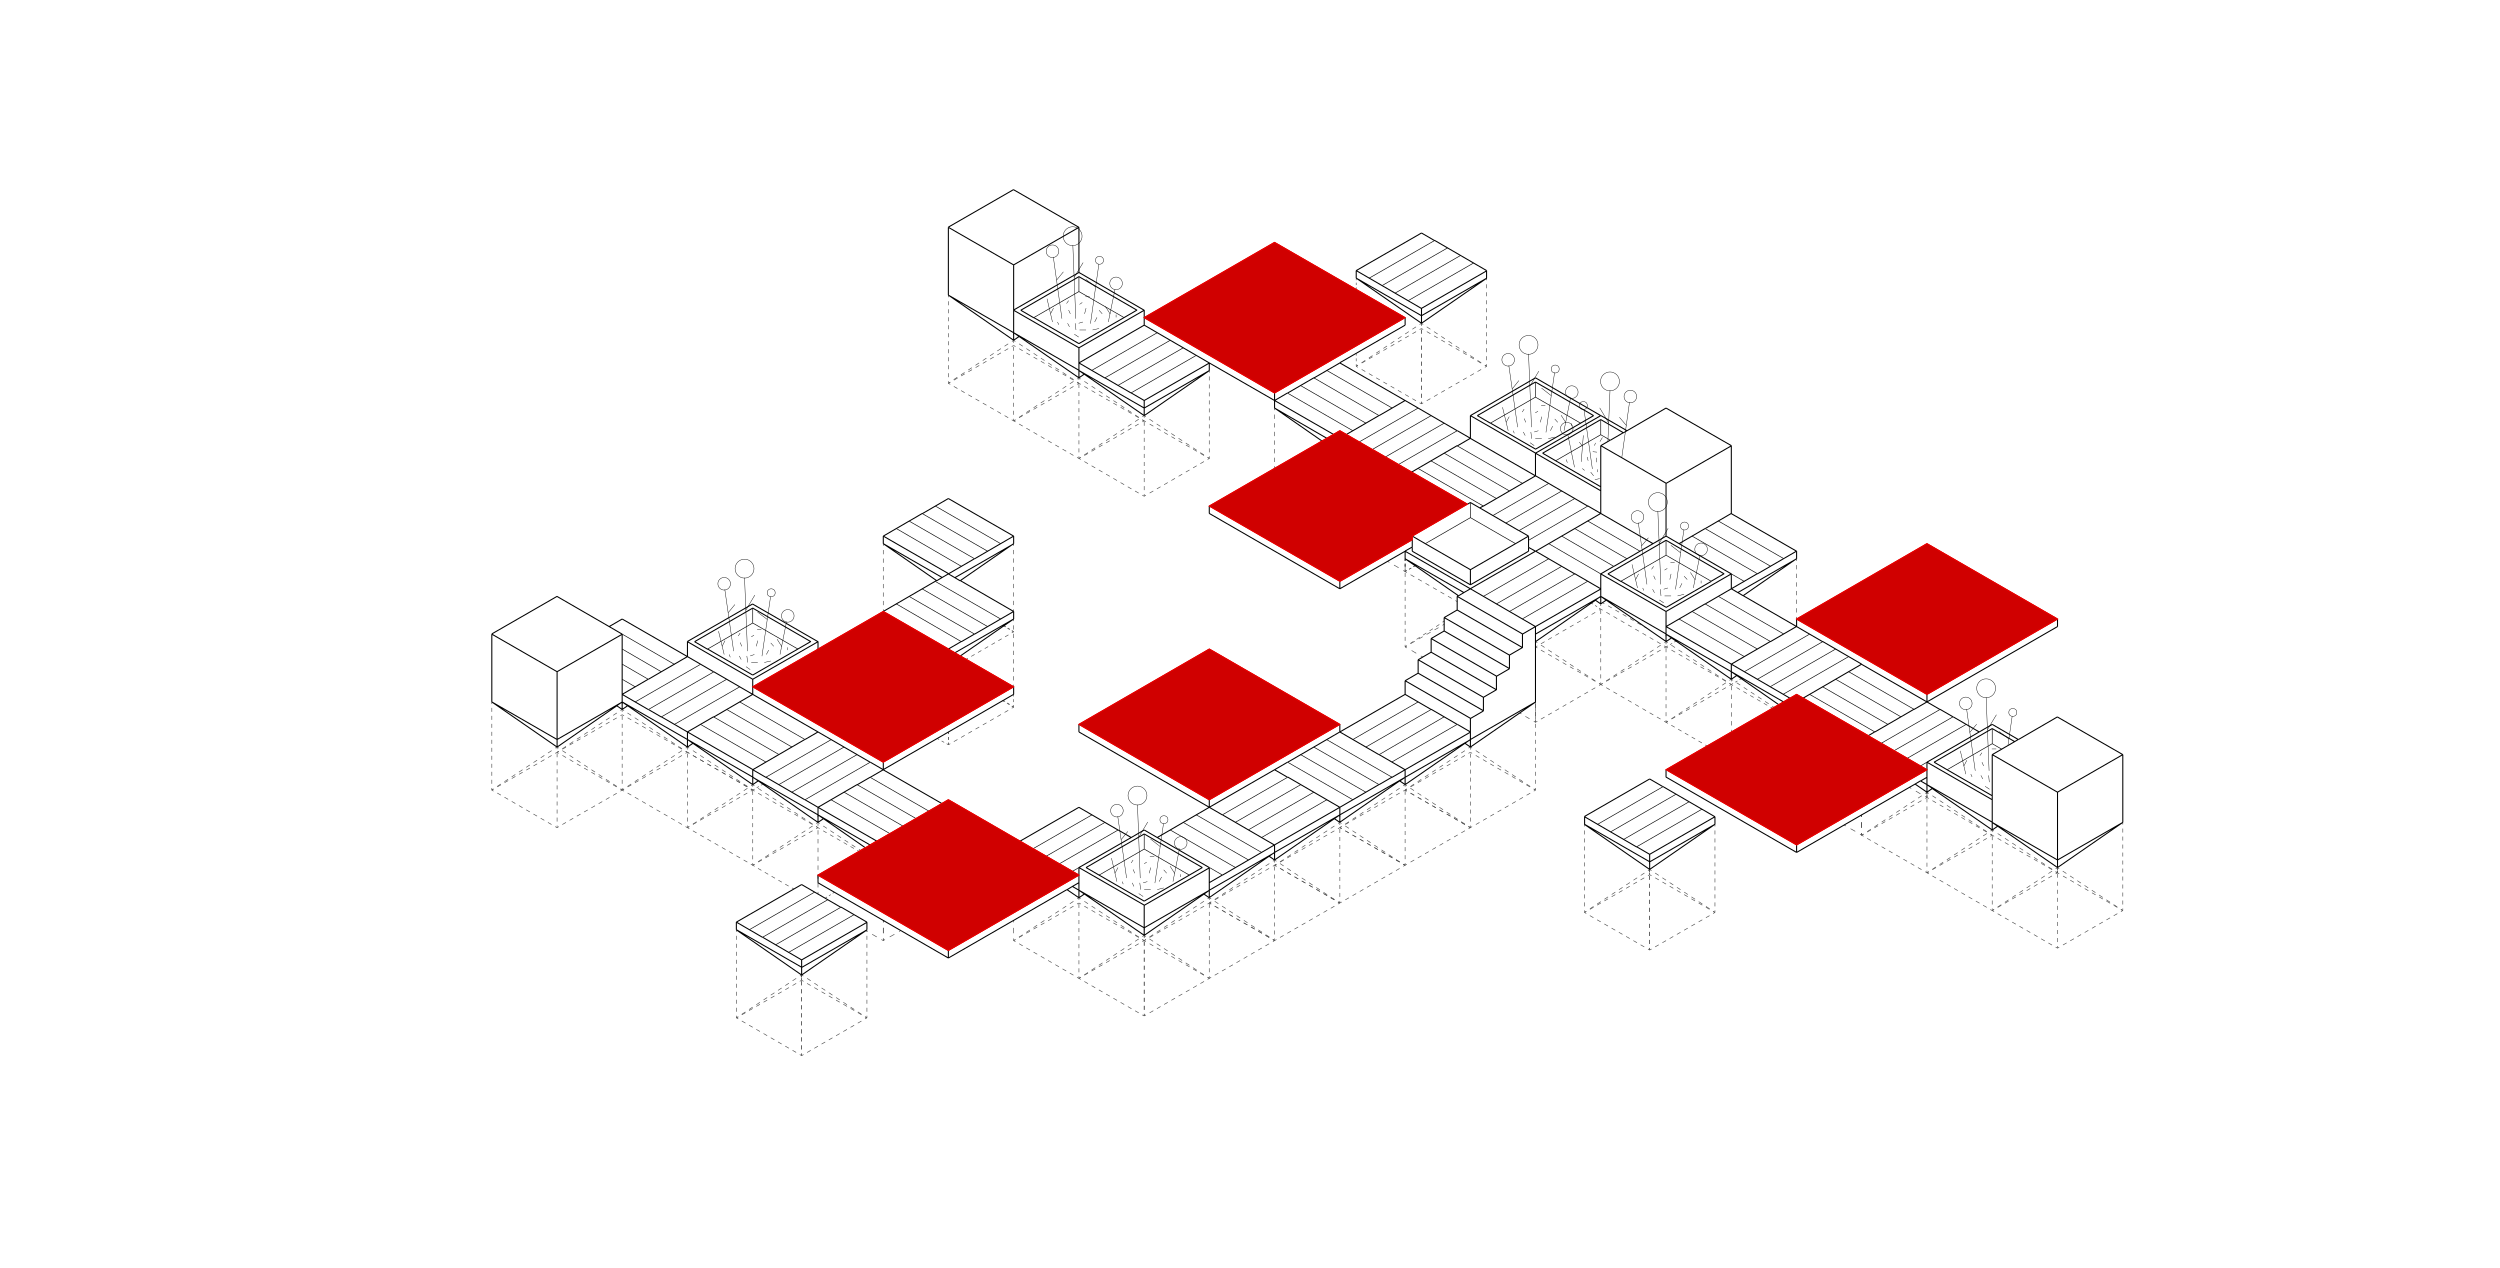 <?xml version="1.0" encoding="utf-8"?>
<!-- Generator: Adobe Illustrator 24.0.0, SVG Export Plug-In . SVG Version: 6.00 Build 0)  -->
<svg version="1.1" id="Layer_1" xmlns="http://www.w3.org/2000/svg" xmlns:xlink="http://www.w3.org/1999/xlink" x="0px" y="0px"
	 viewBox="0 0 1191 604" style="enable-background:new 0 0 1191 604;" xml:space="preserve">
<style type="text/css">
	.st0{fill:none;stroke:#000000;stroke-width:0.5;stroke-miterlimit:10;}
	.st1{opacity:0.7;}
	.st2{fill:none;stroke:#000000;stroke-width:0.3;stroke-miterlimit:10;}
	.st3{fill:none;stroke:#000000;stroke-width:0.3;stroke-miterlimit:10;stroke-dasharray:1.904,1.904;}
	.st4{fill:none;stroke:#000000;stroke-width:0.3;stroke-miterlimit:10;stroke-dasharray:2.071,2.071;}
	.st5{fill:none;stroke:#000000;stroke-width:0.3;stroke-miterlimit:10;stroke-dasharray:1.993,1.993;}
	.st6{fill:none;stroke:#000000;stroke-width:0.3;stroke-miterlimit:10;stroke-dasharray:1.993,1.993;}
	.st7{fill:none;stroke:#000000;stroke-width:0.3;stroke-miterlimit:10;stroke-dasharray:1.916,1.916;}
	.st8{fill:none;stroke:#000000;stroke-width:0.3;stroke-miterlimit:10;stroke-dasharray:1.182,1.182;}
	.st9{fill:none;stroke:#000000;stroke-width:0.3;stroke-miterlimit:10;stroke-dasharray:2.031,2.031;}
	.st10{fill:none;stroke:#000000;stroke-width:0.3;stroke-miterlimit:10;stroke-dasharray:1.874,1.874;}
	.st11{fill:none;stroke:#000000;stroke-width:0.3;stroke-miterlimit:10;stroke-dasharray:1.873,1.873;}
	.st12{fill:none;stroke:#000000;stroke-width:0.3;stroke-miterlimit:10;stroke-dasharray:2.099,2.099;}
	.st13{fill:none;stroke:#000000;stroke-width:0.3;stroke-miterlimit:10;stroke-dasharray:2.563,2.563;}
	.st14{fill:none;stroke:#000000;stroke-width:0.3;stroke-miterlimit:10;stroke-dasharray:1.072,1.072;}
	.st15{fill:none;stroke:#000000;stroke-width:0.3;stroke-miterlimit:10;stroke-dasharray:2.541,2.541;}
	.st16{fill:none;stroke:#000000;stroke-width:0.3;stroke-miterlimit:10;stroke-dasharray:2.563,2.563;}
	.st17{fill:none;stroke:#000000;stroke-width:0.3;stroke-miterlimit:10;stroke-dasharray:1.916,1.916;}
	.st18{fill:none;stroke:#000000;stroke-width:0.3;stroke-miterlimit:10;stroke-dasharray:1.135,1.135;}
	.st19{fill:none;stroke:#000000;stroke-width:0.3;stroke-miterlimit:10;stroke-dasharray:2.02,2.02;}
	.st20{fill:none;stroke:#000000;stroke-width:0.3;stroke-miterlimit:10;stroke-dasharray:1.861,1.861;}
	.st21{fill:none;stroke:#000000;stroke-width:0.3;stroke-miterlimit:10;stroke-dasharray:1.367,1.367;}
	.st22{fill:none;stroke:#000000;stroke-width:0.3;stroke-miterlimit:10;stroke-dasharray:1.304,1.304;}
	.st23{fill:none;stroke:#000000;stroke-width:0.3;stroke-miterlimit:10;stroke-dasharray:1.367,1.367;}
	.st24{fill:none;stroke:#000000;stroke-width:0.3;stroke-miterlimit:10;stroke-dasharray:1.367,1.367;}
	.st25{fill:none;stroke:#000000;stroke-width:0.3;stroke-miterlimit:10;stroke-dasharray:1.128,1.128;}
	.st26{fill:none;stroke:#000000;stroke-width:0.3;stroke-miterlimit:10;stroke-dasharray:2.055,2.055;}
	.st27{fill:none;stroke:#000000;stroke-width:0.3;stroke-miterlimit:10;stroke-dasharray:2.563,2.563;}
	.st28{fill:none;stroke:#000000;stroke-width:0.3;stroke-miterlimit:10;stroke-dasharray:1.848,1.848;}
	.st29{fill:none;stroke:#000000;stroke-width:0.3;stroke-miterlimit:10;stroke-dasharray:2.17,2.17;}
	.st30{fill:none;stroke:#000000;stroke-width:0.3;stroke-miterlimit:10;stroke-dasharray:2.27,2.27;}
	.st31{fill:none;stroke:#000000;stroke-width:0.3;stroke-miterlimit:10;stroke-dasharray:2.102,2.102;}
	.st32{fill:none;stroke:#000000;stroke-width:0.3;stroke-miterlimit:10;stroke-dasharray:1.136,1.136;}
	.st33{fill:none;stroke:#000000;stroke-width:0.3;stroke-miterlimit:10;stroke-dasharray:2.013,2.013;}
	.st34{fill:none;stroke:#000000;stroke-width:0.3;stroke-miterlimit:10;stroke-dasharray:2.563,2.563;}
	.st35{fill:none;stroke:#000000;stroke-width:0.2;stroke-miterlimit:10;}
	.st36{opacity:0.6;}
	.st37{fill:#D00000;stroke:#E70000;stroke-width:0.5;stroke-miterlimit:10;}
</style>
<g id="Foundation_Lines">
	<path class="st0" d="M296.4,334.4l31.1,17.9 M327.5,352.3v3.6 M327.5,355.9l2.6-1.8 M296.4,330.8l6.2,3.6 M358.6,330.8l-6.2-3.6
		 M327.5,352.3v-3.6 M296.4,334.4v-3.6 M321.3,345.1l6.2,3.6 M346.2,323.6L340,320 M308.9,338l6.2,3.6 M339.9,320l-6.2-3.6
		 M302.6,334.4l6.2,3.6 M333.7,316.4l-6.2-3.6 M352.4,327.2l-6.2-3.6 M315.1,341.5l6.2,3.6 M762.6,244.6l-6.2-3.6 M737.8,230.3
		l-6.2-3.6 M750.2,237.5l-6.2-3.6 M756.4,241.1l-6.2-3.6 M731.5,262.6l-3.4-1.9 M744,233.9l-6.2-3.6 M607.2,190.8v-3.6 M669.4,154.9
		v-3.6 M545.1,154.9v-3.6 M576.1,424.1l31.1-17.9 M576.1,427.7v-3.6 M576.1,427.7l-2.6-1.8 M576.1,420.5l6.2-3.6 M576.1,384.6
		l-6.2,3.6 M607.2,406.1v-3.6 M576.1,424.1v-3.6 M601,406.1l6.2-3.6 M563.7,391.8l-6.2,3.6 M588.6,413.3l6.2-3.6 M557.5,395.4
		l-6.2,3.6 M582.4,416.9l6.2-3.6 M569.9,388.2l-6.2,3.6 M594.8,409.7l6.2-3.6 M389.7,420.5v-3.6 M514,420.5v-3.6 M451.8,456.4v-3.6
		 M451.8,456.4l-62.2-35.9 M510.9,422.3l3.1,1.8 M514,427.7l-5.7-3.9 M514,424.1v3.6 M514,427.7l2.6-1.8 M514,384.6l-28,16.1
		 M514,424.1v-3.6 M532.6,395.4l-6.2-3.6 M526.4,391.8l-6.2-3.6 M520.2,388.2l-6.2-3.6 M538.9,399l-6.2-3.6 M514,180l2.6-1.8
		 M514,180v-3.6 M482.9,158.5l31.1,17.9 M482.9,158.5v-10.8 M482.9,147.8l31.1,17.9 M514,165.7l31.1-17.9 M545.1,147.8l-31.1-18
		 M514,129.8l-31.1,17.9 M541.7,147.8l-27.7-16 M514,131.8l-27.7,16 M545.1,198l31.1-21.5 M545.1,194.4l31.1-17.9 M545.1,198v-3.6
		 M514,176.5l31.1,17.9 M576.1,172.9l-6.2-3.6 M545.1,154.9l-31.1,18 M514,172.9l6.2,3.6 M545.1,190.8l31.1-17.9 M576.1,176.5v-3.6
		 M514,176.5v-3.6 M545.1,194.4v-3.6 M551.3,158.5l-6.2-3.6 M526.4,180l6.2,3.6 M563.7,165.7l-6.2-3.6 M532.6,183.6l6.2,3.6
		 M569.9,169.3l-6.2-3.6 M538.9,187.2l6.2,3.6 M520.2,176.5l6.2,3.6 M557.5,162.1l-6.2-3.6 M607.2,406.1l31.1-17.9 M607.2,409.7
		v-3.6 M607.2,409.7l-2.6-1.8 M638.3,384.6l-6.2-3.6 M607.2,366.7l-31.1,17.9 M576.1,384.6l6.2,3.6 M607.2,402.5l31.1-17.9
		 M638.3,388.2v-3.6 M613.4,370.3l-6.2-3.6 M588.6,391.8l6.2,3.6 M625.9,377.4l-6.2-3.6 M594.8,395.4l6.2,3.6 M632.1,381l-6.2-3.6
		 M601,399l6.2,3.6 M582.4,388.2l6.2,3.6 M619.7,373.8l-6.2-3.6 M669.4,370.3l31.1-17.9 M669.4,373.8v-3.6 M669.4,373.8l-2.6-1.8
		 M700.5,348.7l-6.2-3.6 M669.4,330.8l-31.1,17.9 M638.3,348.7l6.2,3.6 M669.4,366.7l31.1-17.9 M700.5,352.3v-3.6 M669.4,370.3v-3.6
		 M675.6,334.4l-6.2-3.6 M650.7,355.9l6.2,3.6 M688,341.5l-6.2-3.6 M657,359.5l6.2,3.6 M694.2,345.1l-6.2-3.6 M663.2,363.1l6.2,3.6
		 M644.5,352.3l6.2,3.6 M681.8,338l-6.2-3.6 M762.6,287.7v-3.6 M765.2,285.9l-2.6,1.8 M762.6,287.7l-2.6-1.8 M787.5,259l-24.9-14.4
		 M762.6,244.6l-6.2,3.6 M762.6,284.1v-3.6 M750.2,251.8l-6.2,3.6 M744,255.4l-6.2,3.6 M737.8,259l-6.2,3.6 M756.4,248.2l-6.2,3.6
		 M731.5,302.1l31.1-17.9 M731.5,305.7v-3.6 M762.6,280.5l-6.2-3.6 M731.5,262.6l-31.1,17.9 M700.5,280.5l6.2,3.6 M731.5,298.5
		l31.1-17.9 M731.5,302.1v-3.6 M737.8,266.2l-6.2-3.6 M712.9,287.7l6.2,3.6 M750.2,273.4l-6.2-3.6 M719.1,291.3l6.2,3.6
		 M756.4,276.9l-6.2-3.6 M725.3,294.9l6.2,3.6 M706.7,284.1l6.2,3.6 M744,269.8l-6.2-3.6 M677.2,154l31.1-21.5 M677.2,150.4
		l31.1-17.9 M677.2,154v-3.6 M677.2,154l-31.1-21.5 M646.1,132.5l31.1,17.9 M708.2,128.9l-6.2-3.6 M677.2,111l-31.1,17.9
		 M652.3,132.5l-6.2-3.6 M677.2,146.9l31.1-17.9 M708.2,132.5v-3.6 M646.1,132.5v-3.6 M677.2,150.4v-3.6 M683.4,114.6l-6.2-3.6
		 M664.7,139.7l-6.2-3.6 M695.8,121.7l-6.2-3.6 M664.7,139.7l6.2,3.6 M702,125.3l-6.2-3.6 M670.9,143.3l6.2,3.6 M652.3,132.5
		l6.2,3.6 M689.6,118.1l-6.2-3.6 M638.3,280.5v-3.6 M638.3,280.5l-62.2-35.9 M576.1,244.6V241 M545.1,442l31.1-17.9 M514,424.1
		l31.1,17.9 M545.1,442v3.6 M545.1,442v-10.8 M514,413.3l31.1,17.9 M545.1,431.3l31.1-17.9 M545.1,397.3l-27.7,16 M572.8,413.3
		l-27.7-16 M705,242l1.7-1 M731.5,226.7l-31.1-17.9 M700.5,208.8l-6.2,3.6 M725.3,230.3l6.2-3.6 M688,215.9l-6.2,3.6 M712.9,237.5
		l6.2-3.6 M681.8,219.5l-6.2,3.6 M706.7,241.1l6.2-3.6 M675.6,223.1l-3.1,1.8 M694.2,212.3l-6.2,3.6 M719.1,233.9l6.2-3.6
		 M293.8,336.2l2.6,1.8 M296.4,338l2.6-1.8 M296.4,338v-3.6 M296.4,294.9l-6.2,3.6 M296.4,330.8l6.2-3.6 M327.5,312.8l-31.1-17.9
		 M308.9,323.6l6.2-3.6 M315.1,320l6.2-3.6 M327.5,312.8l-6.2,3.6 M302.6,327.2l6.2-3.6 M389.7,388.2l24.9,14.4 M420.8,366.7
		l-6.2,3.6 M389.7,384.6l28,16.1 M448.7,382.8l-28-16.1 M389.7,388.2v-3.6 M395.9,381l-6.2,3.6 M402.1,377.4l6.2-3.6 M414.5,370.3
		l-6.2,3.6 M402.1,377.4l-6.2,3.6 M762.6,212.3l31.1,17.9 M793.7,230.3l31.1-17.9 M824.8,212.3l-31.1-17.9 M793.7,255.4v-25.1
		 M824.8,244.6v-32.3 M358.6,330.8v-3.6 M482.9,330.8v-3.6 M482.9,330.8l-62.2,35.9 M420.8,366.7v-3.6 M327.5,312.8v-7.2
		 M389.7,309.2v-3.6 M389.7,305.7l-31.1-17.9 M358.6,287.7l-31.1,17.9 M327.5,305.7l31.1,17.9 M358.6,323.6l31.1-17.9 M358.6,289.7
		l-27.7,16 M386.3,305.7l-27.7-16 M327.5,352.3l31.1,17.9 M358.6,373.8l2.6-1.8 M358.6,373.8v-3.6 M358.6,330.8l-6.2,3.6
		 M327.5,348.7l31.1,17.9 M358.6,366.7l6.2-3.6 M389.7,348.7l-31.1-17.9 M358.6,370.3v-3.6 M333.7,345.1l-6.2,3.6 M371,359.5
		l6.2-3.6 M346.2,338l-6.2,3.6 M377.2,355.9l6.2-3.6 M352.4,334.4l-6.2,3.6 M383.5,352.3l6.2-3.6 M364.8,363.1l6.2-3.6 M339.9,341.5
		l-6.2,3.6 M700.5,208.8l-6.2-3.6 M675.6,194.4l-6.2-3.6 M688,201.6l-6.2-3.6 M694.2,205.2l-6.2-3.6 M681.8,198l-6.2-3.6
		 M358.6,370.3l31.1,17.9 M389.7,388.2v3.6 M389.7,391.8l2.6-1.8 M364.8,370.3l-6.2-3.6 M420.8,366.7l-6.2-3.6 M383.5,381l6.2,3.6
		 M408.3,359.5l-6.2-3.6 M371,373.8l6.2,3.6 M402.1,355.9l-6.2-3.6 M371,373.8l-6.2-3.6 M395.9,352.3l-6.2-3.6 M414.5,363.1
		l-6.2-3.6 M377.2,377.4l6.2,3.6 M381.9,460.9L413,443 M350.8,442.9l31.1,17.9 M381.9,464.5L350.8,443 M381.9,460.9v3.6
		 M381.9,464.5L413,443 M350.8,439.3l6.2,3.6 M381.9,457.3l31.1-17.9 M413,439.3l-6.2-3.6 M381.9,421.4l-31.1,17.9 M381.9,460.9
		v-3.6 M350.8,442.9v-3.6 M413,442.9v-3.6 M375.7,453.7l6.2,3.6 M400.5,432.2l-6.2-3.6 M363.3,446.5l6.2,3.6 M394.3,428.6l-6.2-3.6
		 M357,442.9l6.2,3.6 M381.9,421.4l6.2,3.6 M406.8,435.7l-6.2-3.6 M369.5,450.1l6.2,3.6 M514,348.7v-3.6 M638.3,348.7v-3.6
		 M576.1,384.6V381 M576.1,384.6L514,348.7 M669.4,262.6l31.1,17.9 M669.4,266.2v-3.6 M669.4,266.2l28,16.1 M694.8,283.8l-25.4-17.6
		 M672.8,260.6l-3.4,1.9 M672.8,262.6l27.7,16 M700.5,278.6l27.7-16 M700.5,278.6v-7.2 M638.3,388.2l31.1-17.9 M638.3,391.8v-3.6
		 M638.3,391.8l-2.6-1.8 M638.3,384.6l6.2-3.6 M638.3,348.7l-6.2,3.6 M663.2,370.3l6.2-3.6 M625.9,355.9l-6.2,3.6 M650.7,377.4
		l6.2-3.6 M619.7,359.5l-6.2,3.6 M644.5,381l6.2-3.6 M613.4,363.1l-6.2,3.6 M632.1,352.3l-6.2,3.6 M657,373.8l6.2-3.6 M234.3,334.4
		l31.1,17.9 M265.4,352.3v3.6 M265.4,352.3l31.1-17.9 M265.4,355.9l-31.1-21.5 M265.4,284.1L234.3,302 M234.3,302.1l31.1,17.9
		 M265.4,320l31.1-17.9 M234.3,334.4v-32.3 M265.4,352.3V320 M697.9,354.1l2.6,1.8 M700.5,355.9l31.1-21.5 M700.5,355.9v-3.6
		 M700.5,352.3l31.1-17.9 M669.4,330.8v-6.5 M725.3,302.1l6.2-3.6 M694.2,284.1l31.1,17.9 M700.5,342.3l6.2-3.6 M675.6,320.7
		l31.1,17.9 M675.6,320.7l-6.2,3.6 M669.4,324.3l31.1,17.9 M706.7,332.2v6.5 M675.6,314.3v6.5 M706.7,332.2l6.2-3.6 M681.8,310.7
		l31.1,17.9 M681.8,310.7l-6.2,3.6 M675.6,314.3l31.1,17.9 M712.9,322.2v6.5 M681.8,304.2v6.5 M712.9,322.2l6.2-3.6 M688,300.6
		l31.1,17.9 M688,300.6l-6.2,3.6 M681.8,304.2l31.1,17.9 M719.1,312.1v6.5 M688,294.2v6.5 M719.1,312.1l6.2-3.6 M694.2,290.6
		l31.1,17.9 M694.2,290.6l-6.2,3.6 M688,294.2l31.1,17.9 M725.3,302.1v6.5 M694.2,284.1v6.5 M886.9,316.4l-6.2,3.6 M890,350.5
		l3.1-1.8 M918,334.4l-31.1-17.9 M862.1,330.8l-3.1,1.8 M899.4,345.1l6.2-3.6 M874.5,323.6l-6.2,3.6 M905.6,341.5l6.2-3.6
		 M880.7,320l-6.2,3.6 M911.8,338l6.2-3.6 M893.2,348.7l6.2-3.6 M868.3,327.2l-6.2,3.6 M918,377.4l2.6-1.8 M918,377.4v-3.6
		 M918,377.4l-5.7-3.9 M914.9,372l3.1,1.8 M918,373.8v-3.6 M924.2,338l-6.2-3.6 M936.7,345.1l-6.2-3.6 M942.9,348.7l-6.2-3.6
		 M930.4,341.5l-6.2-3.6 M793.7,302.1l31.1,17.9 M824.8,323.6l2.6-1.8 M824.8,323.6V320 M824.8,280.5l-6.2,3.6 M793.7,298.5
		l31.1,17.9 M824.8,316.4l6.2-3.6 M793.7,302.1v-3.6 M824.8,320v-3.6 M799.9,294.9l-6.2,3.6 M837.2,309.2l6.2-3.6 M812.3,287.7
		l-6.2,3.6 M843.4,305.7l6.2-3.6 M818.6,284.1l-6.2,3.6 M849.6,302.1l6.2-3.6 M831,312.8l6.2-3.6 M806.1,291.3l-6.2,3.6
		 M980.2,298.5v-3.6 M980.2,298.5L918,334.4 M918,334.4v-3.6 M855.9,298.5v-3.6 M830.4,283.8l25.4-17.6 M827.9,282.3l28-16.1
		 M824.8,244.6l-6.2,3.6 M824.8,280.5l6.2-3.6 M855.9,262.6l-31.1-17.9 M855.9,266.2v-3.6 M837.2,273.4l6.2-3.6 M812.3,251.8
		l-6.2,3.6 M843.4,269.8l6.2-3.6 M818.6,248.2l-6.2,3.6 M849.6,266.2l6.2-3.6 M831,276.9l6.2-3.6 M806.1,255.4l-6.2,3.6 M824.8,320
		l24.9,14.4 M886.9,316.4l-6.2-3.6 M824.8,316.4l6.2,3.6 M862.1,302.1l-6.2-3.6 M837.2,323.6l6.2,3.6 M874.5,309.2l-6.2-3.6
		 M843.4,327.2l6.2,3.6 M880.7,312.8l-6.2-3.6 M849.6,330.8l3.1,1.8 M831,320l6.2,3.6 M868.3,305.7l-6.2-3.6 M454.9,275.2l28-16.1
		 M482.9,259l-25.4,17.6 M420.8,259l28,16.1 M446.2,276.6L420.8,259 M451.8,273.4l6.2-3.6 M482.9,255.4l-31.1-17.9 M451.8,237.5
		l-6.2,3.6 M420.8,255.4l31.1,17.9 M482.9,259v-3.6 M420.8,259v-3.6 M476.7,259l6.2-3.6 M439.4,244.6l-6.2,3.6 M464.3,266.2l6.2-3.6
		 M433.2,248.2l-6.2,3.6 M458,269.8l6.2-3.6 M427,251.8l-6.2,3.6 M445.6,241.1l-6.2,3.6 M470.5,262.6l6.2-3.6 M454.9,311l28-16.1
		 M482.9,294.9l-25.4,17.6 M451.8,309.2l6.2-3.6 M482.9,294.9v-3.6 M476.7,294.9l6.2-3.6 M433.2,284.1l6.2-3.6 M464.3,302.1l6.2-3.6
		 M433.2,284.1l-6.2,3.6 M458,305.7l6.2-3.6 M427,287.7l-6.2,3.6 M445.6,276.9l-6.2,3.6 M470.5,298.5l6.2-3.6 M793.7,370.3v-3.6
		 M918,370.3v-3.6 M855.9,406.1v-3.6 M855.9,406.1l-62.2-35.9 M785.9,410.6l31.1-17.9 M754.9,392.7l31.1,17.9 M785.9,414.2
		l-31.1-21.5 M785.9,410.6v3.6 M785.9,414.2l31.1-21.5 M754.9,389.1l6.2,3.6 M785.9,407l31.1-17.9 M817,389.1l-6.2-3.6 M785.9,371.1
		L754.8,389 M785.9,410.6V407 M754.9,392.7v-3.6 M817,392.7v-3.6 M779.7,403.4l6.2,3.6 M804.6,381.9l-6.2-3.6 M767.3,396.3l6.2,3.6
		 M798.4,378.3l-6.2-3.6 M761.1,392.7l6.2,3.6 M792.1,374.7l-6.2-3.6 M810.8,385.5l-6.2-3.6 M773.5,399.9l6.2,3.6 M918,373.8
		l31.1,17.9 M949.1,391.8v3.6 M949.1,395.4l2.6-1.8 M949.1,391.8V381 M961.5,352.3l-12.4-7.2 M918,363.1l31.1,17.9 M949.1,347.1
		l-27.7,16 M959.8,353.3l-10.7-6.2 M762.6,284.1l31.1,17.9 M793.7,305.7l2.6-1.8 M793.7,305.7v-3.6 M824.8,280.5v-7.2 M793.7,291.3
		l31.1-17.9 M762.6,273.4l31.1,17.9 M793.7,257.4l-27.7,16 M821.4,273.4l-27.7-16 M762.6,244.6v-10.8 M731.5,226.7v-10.8
		 M775.1,205.2l-12.4-7.2 M762.6,198l-31.1,17.9 M731.5,215.9l31.1,17.9 M762.6,199.9l-27.7,16 M762.6,199.9l10.7,6.2 M700.5,208.8
		V198 M762.6,198l-31.1-18 M731.5,180l-31,18 M700.5,198l31.1,17.9 M731.5,182l-27.7,16 M759.2,198l-27.7-16 M980.2,413.3v-3.6
		 M949.1,391.8l31.1,17.9 M980.2,409.7l31.1-17.9 M980.2,413.3l31.1-21.5 M949.1,359.5l31.1,17.9 M980.2,377.4l31.1-17.9
		 M1011.3,359.5l-31.1-17.9 M980.2,409.7v-32.3 M1011.3,391.8v-32.3 M482.9,162.1v-3.6 M451.8,140.6l31.1,17.9 M482.9,162.1
		l-31.1-21.5 M482.9,162.1l2.6-1.8 M482.9,126.2l-31.1-17.9 M482.9,126.2l31.1-17.9 M514,108.3l-31.1-17.9 M482.9,90.3l-31.1,17.9
		 M451.8,140.6v-32.3 M514,129.8v-21.5 M607.2,194.4l24.9,14.4 M629.8,210.1l-22.6-15.7 M641.4,207l3.1-1.8 M669.4,190.8l-31.1-17.9
		 M638.3,172.9l-6.2,3.6 M607.2,190.8l28,16.1 M607.2,194.4v-3.6 M663.2,194.4l6.2-3.6 M625.9,180l-6.2,3.6 M650.7,201.6l6.2-3.6
		 M619.7,183.6l-6.2,3.6 M644.5,205.2l6.2-3.6 M613.4,187.2l-6.2,3.6 M632.1,176.5l-6.2,3.6 M657,198l6.2-3.6 M327.5,355.9
		L299,336.2 M299,336.2l-2.6-1.8 M669.4,154.9l-31.1,17.9 M607.2,190.8l-31.1-17.9 M607.2,406.1l-2.6,1.8 M604.6,407.9l-28.5,19.7
		 M576.1,413.3L551.3,399 M514,420.5l-3.1,1.8 M514,180l-28.5-19.7 M485.5,160.3l-2.6-1.8 M545.1,151.3v-3.6 M514,172.9v-7.2
		 M514,163.7l21.5-12.4 M535.5,151.3l6.2-3.6 M486.3,147.8l6.2,3.6 M492.5,151.3l21.5,12.4 M545.1,198l-28.5-19.7 M516.6,178.3
		l-2.6-1.8 M607.2,409.7l28.5-19.7 M635.7,390l2.6-1.8 M669.4,373.8l28.5-19.7 M697.9,354.1l2.6-1.8 M731.5,305.7L760,286
		 M760,285.9l2.6-1.8 M669.4,262.6l-31.1,17.9 M545.1,445.6l-28.5-19.7 M516.6,425.9l-2.6-1.8 M545.1,445.6l28.5-19.7 M573.6,425.9
		l2.6-1.8 M576.1,420.5v-7.2 M551.3,399l-6.2-3.6 M545.1,395.4l-6.2,3.6 M538.9,399L514,413.3 M517.4,413.3l6.2,3.6 M523.6,416.9
		l21.5,12.4 M545.1,429.3l21.5-12.4 M566.6,416.9l6.2-3.6 M389.7,388.2l2.6,1.8 M392.3,390l20,13.9 M767.1,209.7l-4.5,2.6
		 M358.6,327.2v-3.6 M330.9,305.7l6.2,3.6 M337.1,309.2l21.5,12.4 M358.6,321.6l21.5-12.4 M380.1,309.2l6.2-3.6 M327.5,352.3
		l2.6,1.8 M330.1,354.1l28.5,19.7 M389.7,391.8L361.2,372 M361.2,372l-2.6-1.8 M672.8,262.6v-1.9 M728.2,262.6v-1.9 M672.8,255.4
		l6.2,3.6 M679,259l21.5,12.4 M700.5,239.4l-1.4,0.8 M700.5,271.4L722,259 M722,259l6.2-3.6 M669.4,370.3l-2.6,1.8 M666.8,372
		l-28.5,19.7 M265.4,355.9l28.5-19.7 M293.8,336.2l2.6-1.8 M296.4,302.1l-6.2-3.6 M290.2,298.5l-24.9-14.4 M700.5,280.5l-3.1,1.8
		 M700.5,348.7v-6.5 M731.5,334.4v-28.7 M942.9,348.7L918,363.1 M793.7,302.1l2.6,1.8 M796.3,303.9l28.5,19.7 M855.9,298.5
		l-25.4-14.7 M847.4,335.7l-20-13.9 M827.4,321.8l-2.6-1.8 M454.9,275.2l-3.1-1.8 M446.2,276.6l-0.6,0.3 M912.4,373.5l-56.5,32.6
		 M949.1,395.4l-28.5-19.7 M920.6,375.6l-2.6-1.8 M949.1,345.1l-6.2,3.6 M921.4,363.1l6.2,3.6 M927.6,366.7l21.5,12.4 M762.6,284.1
		l2.6,1.8 M765.2,285.9l28.5,19.7 M762.6,280.5v-7.2 M793.7,298.5v-7.2 M824.8,273.4L799.9,259 M799.9,259l-6.2-3.6 M793.7,255.4
		l-6.2,3.6 M793.7,289.4l21.5-12.4 M815.2,276.9l6.2-3.6 M766,273.4l6.2,3.6 M772.2,276.9l21.5,12.4 M734.9,215.9l6.2,3.6
		 M762.6,231.9l-21.5-12.4 M703.8,198l6.2,3.6 M710.1,201.6l21.5,12.4 M731.5,214l21.5-12.4 M753,201.6l6.2-3.6 M980.2,413.3
		l-28.5-19.7 M951.7,393.6l-2.6-1.8 M953.6,356.9l-4.5,2.6 M482.9,147.8v-21.5 M510.9,422.3l-2.5,1.5 M508.3,423.8l-56.5,32.6
		 M514,416.9v-3.6 M793.7,194.4l-18.6,10.8 M762.6,233.9v-2 M762.6,231.9v-19.6 M672.8,260.6V257 M728.2,260.6v-3.3 M728.2,257.4
		v-1.9 M717.4,249.2l-6.2-3.6 M711.2,245.6L705,242 M705,242l-4.5-2.6 M296.4,330.8v-7.2 M296.4,323.6v-7.2 M697.4,282.3l-2.5,1.5
		 M694.8,283.8l-0.6,0.3 M830.4,283.8l-2.5-1.5 M827.9,282.3l-3.1-1.8 M482.9,291.3l-25.4-14.7 M454.9,275.2l2.5,1.5 M451.8,273.4
		l-3.1,1.8 M448.7,275.2l-2.5,1.5 M918,370.3l-3.1,1.8 M914.9,372l-2.5,1.5 M918,366.7v-3.6 M787.5,259l-6.2,3.6 M959.8,353.3
		l-6.2,3.6 M949.1,381v-1.9 M949.1,379.1v-19.6 M775.1,205.2l-1.7,1 M773.4,206.1l-6.2,3.6 M728.2,255.4l-4.5-2.6 M723.6,252.8
		l-6.2-3.6 M296.4,316.4v-7.2 M296.4,309.2V302 M781.3,262.6l-6.2,3.6 M980.2,341.5l-18.6,10.8 M961.5,352.3l-1.7,1 M775.1,266.2
		l-6.2,3.6 M768.8,269.8l-6.2,3.6 M731.5,308.2v-2.5 M731.5,308.2v-2.5 M731.5,308.2v-2.5 M731.5,308.2v-2.5 M731.5,308.2v-2.5"/>
</g>
<g id="Dashed_Lines">
	<g class="st1">
		<path d="M327.5,352.3v42 M327.5,355.9l-31.1,20.5 M296.4,376.4v-42 M327.5,358.4l-31.1,17.9 M296.4,376.4l31.1,17.9 M265.4,358.4
			l31.1-20.5 M327.5,358.4L296.4,338 M327.5,358.4l-31.1-17.9 M296.4,340.5l-31.1,17.9 M265.4,355.9l31.1,20.5 M265.4,355.9
			l-31.1,20.5 M265.4,394.3v-38.4 M265.4,358.4l-31.1,17.9 M265.4,394.3l31.1-17.9 M234.3,376.4l31.1,17.9 M327.5,355.9l31.1,20.5
			 M358.6,376.4l4.8-2.8 M327.5,358.4l31.1,17.9 M358.6,373.8v38.4 M327.5,394.3l31.1-20.5 M389.7,394.3l-31.1-20.5 M389.7,394.3
			l-31.1-17.9 M327.5,394.3l31.1,17.9 M358.6,412.2l31.1-17.9 M358.6,376.4l-31.1,17.9 M389.7,391.8l20.3,13.4 M389.7,391.8
			l-31.1,20.5 M409.3,405.6l-19.6-11.3 M358.6,412.2l19.6,11.3 M296.4,376.4l-31.1-17.9 M234.3,376.4v-42 M358.6,376.4l-31.1-17.9
			 M389.7,388.2v37.7 M381.9,464.5L413,485 M381.9,464.5L350.8,485 M381.9,502.9v-38.4 M413,484.9v-42 M381.9,467v-2.5 M350.8,484.9
			v-42 M381.9,467v-2.5 M381.9,467l-31.1,17.9 M381.9,460.9v42 M381.9,502.9L413,485 M413,484.9L381.9,467 M350.8,484.9l31.1,17.9
			 M420.8,438.4v9.7 M393.2,427.9l4.4-2.9 M420.8,448.1v-9.7 M412.4,443.3l8.3,4.8 M429.1,443.3l-8.4,4.8 M545.1,484v-38.4
			 M545.1,442v42 M545.1,484l31.1-17.9 M514,466.1l31.1,17.9 M514,427.7l31.1,20.5 M514,427.7l-31.1,20.5 M514,466.1v-38.4
			 M482.9,448.1v-9.7 M514,430.2l-31.1,17.9 M514,466.1l31.1-17.9 M545.1,448.1L514,430.2 M482.9,448.1L514,466 M545.1,445.6
			L514,466.1 M576.1,427.7v38.4 M545.1,448.1l31.1,17.9 M576.1,466.1l31.1-17.9 M545.1,445.6l31.1,20.5 M607.2,448.1l-31.1-20.5
			 M545.1,448.1l31.1-20.5 M607.2,406.1v42 M607.2,448.1l-31.1-17.9 M576.1,430.2L545,448.1 M607.2,409.7l-31.1,20.5 M607.2,409.7
			l31.1,20.5 M607.2,448.1l31.1-17.9 M607.2,412.2l-31.1,17.9 M576.1,430.2l31.1,17.9 M638.3,430.2l-31.1-17.9 M607.2,412.2
			l31.1,17.9 M638.3,430.2v-42 M669.4,373.8l-31.1,20.5 M669.4,373.8l31.1,20.5 M669.4,412.2v-38.4 M700.5,394.3v-42 M669.4,412.2
			l31.1-17.9 M669.4,376.4l-31.1,17.9 M638.3,394.3l31.1,17.9 M700.5,394.3l-31.1-17.9 M669.4,412.2l-31.1-20.5 M607.2,412.2
			l31.1-20.5 M669.4,412.2l-31.1-17.9 M638.3,394.3l-31.1,17.9 M638.3,430.2l31.1-17.9 M669.4,376.4l31.1-20.5 M731.5,376.4
			l-31.1-20.5 M731.5,376.4v-42 M731.5,376.4l-31.1-17.9 M669.4,376.4l31.1,17.9 M700.5,394.3l31.1-17.9 M700.5,358.4l-31.1,17.9
			 M785.9,414.2l31.1,20.5 M785.9,414.2l-31.1,20.5 M785.9,452.6v-38.4 M817,434.7v-42 M785.9,416.7v-2.5 M754.9,434.7v-42
			 M785.9,416.7v-2.5 M785.9,416.7l-31.1,17.9 M785.9,410.6v42 M785.9,452.6l31.1-17.9 M817,434.7l-31.1-17.9 M754.9,434.7
			l31.1,17.9 M482.9,301l-4.5-3 M420.8,291.3V259 M482.9,259v32.3 M482.9,301l-4.8-2.8 M460.2,314.1l22.7-13.1 M451.8,348.7v6.1
			 M482.9,336.9l-4.9-3.2 M451.8,354.8v-6.1 M446.5,351.8l5.3,3 M482.9,294.9v32.3 M482.9,330.8v6.1 M482.9,336.9l-5.3-3.1
			 M451.8,354.8l31.1-17.9 M514,180l-31.1,20.5 M514,180l31.1,20.5 M482.9,200.5v-42 M514,218.4V180 M514,218.4l31.1-17.9
			 M514,182.6l-31.1,17.9 M482.9,200.5l31.1,17.9 M545.1,200.5L514,182.6 M545.1,198L514,218.4 M545.1,198l31.1,20.5 M545.1,236.4
			V198 M576.1,218.4v-42 M545.1,236.4l31.1-17.9 M514,218.4l31.1,17.9 M576.1,218.4L545,200.5 M482.9,162.1l-31.1,20.5 M482.9,162.1
			l31.1,20.5 M451.8,182.6v-42 M482.9,164.6l-31.1,17.9 M451.8,182.6l31.1,17.9 M514,182.6l-31.1-17.9 M677.2,154l-31.1,20.5
			 M677.2,154l31.1,20.5 M646.1,174.5v-6.1 M677.2,192.4V154 M708.2,174.5v-42 M677.2,192.4v-42 M677.2,192.4l31.1-17.9
			 M677.2,156.5l-31.1,17.9 M646.1,174.5l31.1,17.9 M708.2,174.5l-31.1-17.9 M646.1,137.9v-5.4 M607.2,223.1v-28.7 M669.4,272.3
			v-6.1 M669.4,272.3l24.9,14.4 M674.2,269.5l-4.8,2.8 M669.4,272.3v-6.1 M669.4,272.3v-6.1 M669.4,272.3l4.8-2.8 M661,267.4
			l8.4,4.8 M688,295.9l-18.6,12.3 M669.4,308.2v-42 M688,297.4l-18.6,10.8 M669.4,308.2l8.4,4.8 M855.9,294.9v-28.7 M762.6,287.7
			v38.4 M731.5,308.2l31.1,17.9 M762.6,326.1l31.1-17.9 M731.5,305.7l31.1,20.5 M731.5,344.1v-38.4 M731.5,344.1v-42 M731.5,344.1
			l31.1-17.9 M723.9,339.6l7.6,4.4 M793.7,344.1l31.1-20.5 M793.7,302.1v42 M793.7,344.1l19.6,11.3 M824.8,326.1L793.7,344
			 M762.6,326.1l31.1-20.5 M762.6,326.1l31.1,17.9 M793.7,308.2l-31.1-17.9 M824.8,323.6v25.1 M845.1,337l-20.3-13.4 M844.4,337.4
			l-19.6-11.3 M793.7,308.2l31.1,17.9 M824.8,326.1l4.8-2.8 M798.5,305.4l-4.8,2.8 M824.8,326.1l-31.1-20.5 M731.5,308.2l31.1-17.9
			 M758.1,287.3l4.5,3 M763.5,287.1l20.9,12.1 M918,415.8v-38.4 M918,415.8l31.1-17.9 M886.9,397.9l31.1,17.9 M949.1,395.4
			l31.1,20.5 M949.1,395.4L918,415.8 M949.1,433.8v-38.4 M980.2,415.8v-2.5 M949.1,433.8l31.1-17.9 M980.2,415.8l-31.1-17.9
			 M918,415.8l31.1,17.9 M980.2,413.3l-31.1,20.5 M980.2,413.3l31.1,20.5 M980.2,415.8v-2.5 M980.2,451.7v-38.4 M1011.3,433.8v-42
			 M980.2,451.7l31.1-17.9 M980.2,413.3v2.5 M949.1,433.8l31.1,17.9 M1011.3,433.8l-31.1-17.9 M918,379.9v-2.5 M918,379.9l-8.4-4.8
			 M886.9,397.9L918,380 M918,377.4l-31.1,20.5 M918,377.4l31.1,20.5 M918,379.9v-2.5 M918,377.4v2.5 M949.1,397.9l-31.1-18
			 M886.9,388.2v9.7 M886.9,397.9v-9.7 M878.5,393l8.4,4.8 M886.9,397.9v-9.7"/>
		<g>
			<g>
				<line class="st2" x1="327.5" y1="352.3" x2="327.5" y2="353.3"/>
				<line class="st3" x1="327.5" y1="355.2" x2="327.5" y2="392.3"/>
				<line class="st2" x1="327.5" y1="393.3" x2="327.5" y2="394.3"/>
			</g>
			<g>
				<line class="st2" x1="327.5" y1="355.9" x2="326.7" y2="356.4"/>
				<line class="st4" x1="324.9" y1="357.6" x2="298.1" y2="375.2"/>
				<line class="st2" x1="297.3" y1="375.8" x2="296.4" y2="376.4"/>
			</g>
			<g>
				<line class="st2" x1="296.4" y1="376.4" x2="296.4" y2="375.4"/>
				<line class="st3" x1="296.4" y1="373.4" x2="296.4" y2="336.3"/>
				<line class="st2" x1="296.4" y1="335.4" x2="296.4" y2="334.4"/>
			</g>
			<g>
				<line class="st2" x1="327.5" y1="358.4" x2="326.6" y2="358.9"/>
				<line class="st5" x1="324.9" y1="359.9" x2="298.2" y2="375.4"/>
				<line class="st2" x1="297.3" y1="375.9" x2="296.4" y2="376.4"/>
			</g>
			<g>
				<line class="st2" x1="296.4" y1="376.4" x2="297.3" y2="376.9"/>
				<line class="st6" x1="299" y1="377.8" x2="325.8" y2="393.3"/>
				<line class="st2" x1="326.6" y1="393.8" x2="327.5" y2="394.3"/>
			</g>
			<g>
				<line class="st2" x1="265.4" y1="358.4" x2="266.2" y2="357.9"/>
				<line class="st4" x1="267.9" y1="356.7" x2="294.7" y2="339.1"/>
				<line class="st2" x1="295.6" y1="338.5" x2="296.4" y2="338"/>
			</g>
			<g>
				<line class="st2" x1="327.5" y1="358.4" x2="326.7" y2="357.9"/>
				<line class="st4" x1="324.9" y1="356.7" x2="298.1" y2="339.1"/>
				<line class="st2" x1="297.3" y1="338.5" x2="296.4" y2="338"/>
			</g>
			<g>
				<line class="st2" x1="327.5" y1="358.4" x2="326.6" y2="357.9"/>
				<line class="st6" x1="324.9" y1="356.9" x2="298.2" y2="341.5"/>
				<line class="st2" x1="297.3" y1="341" x2="296.4" y2="340.5"/>
			</g>
			<g>
				<line class="st2" x1="296.4" y1="340.5" x2="295.6" y2="341"/>
				<line class="st6" x1="293.8" y1="342" x2="267.1" y2="357.4"/>
				<line class="st2" x1="266.2" y1="357.9" x2="265.4" y2="358.4"/>
			</g>
			<g>
				<line class="st2" x1="265.4" y1="355.9" x2="266.2" y2="356.4"/>
				<line class="st4" x1="267.9" y1="357.6" x2="294.7" y2="375.2"/>
				<line class="st2" x1="295.6" y1="375.8" x2="296.4" y2="376.4"/>
			</g>
			<g>
				<line class="st2" x1="265.4" y1="355.9" x2="264.5" y2="356.4"/>
				<line class="st4" x1="262.8" y1="357.6" x2="236" y2="375.2"/>
				<line class="st2" x1="235.1" y1="375.8" x2="234.3" y2="376.4"/>
			</g>
			<g>
				<line class="st2" x1="265.4" y1="394.3" x2="265.4" y2="393.3"/>
				<line class="st7" x1="265.4" y1="391.4" x2="265.4" y2="357.9"/>
				<line class="st2" x1="265.4" y1="356.9" x2="265.4" y2="355.9"/>
			</g>
			<g>
				<line class="st2" x1="265.4" y1="358.4" x2="264.5" y2="358.9"/>
				<line class="st5" x1="262.8" y1="359.9" x2="236" y2="375.4"/>
				<line class="st2" x1="235.1" y1="375.9" x2="234.3" y2="376.4"/>
			</g>
			<g>
				<line class="st2" x1="265.4" y1="394.3" x2="266.2" y2="393.8"/>
				<line class="st6" x1="267.9" y1="392.8" x2="294.7" y2="377.4"/>
				<line class="st2" x1="295.6" y1="376.9" x2="296.4" y2="376.4"/>
			</g>
			<g>
				<line class="st2" x1="234.3" y1="376.4" x2="235.1" y2="376.9"/>
				<line class="st6" x1="236.9" y1="377.8" x2="263.6" y2="393.3"/>
				<line class="st2" x1="264.5" y1="393.8" x2="265.4" y2="394.3"/>
			</g>
			<g>
				<line class="st2" x1="327.5" y1="355.9" x2="328.3" y2="356.4"/>
				<line class="st4" x1="330.1" y1="357.6" x2="356.9" y2="375.2"/>
				<line class="st2" x1="357.8" y1="375.8" x2="358.6" y2="376.4"/>
			</g>
			<g>
				<line class="st2" x1="358.6" y1="376.4" x2="359.5" y2="375.9"/>
				<line class="st8" x1="360.5" y1="375.3" x2="362" y2="374.4"/>
				<line class="st2" x1="362.5" y1="374.1" x2="363.4" y2="373.6"/>
			</g>
			<g>
				<line class="st2" x1="327.5" y1="358.4" x2="328.4" y2="358.9"/>
				<line class="st5" x1="330.1" y1="359.9" x2="356.9" y2="375.4"/>
				<line class="st2" x1="357.7" y1="375.9" x2="358.6" y2="376.4"/>
			</g>
			<g>
				<line class="st2" x1="358.6" y1="373.8" x2="358.6" y2="374.8"/>
				<line class="st7" x1="358.6" y1="376.8" x2="358.6" y2="410.3"/>
				<line class="st2" x1="358.6" y1="411.2" x2="358.6" y2="412.2"/>
			</g>
			<g>
				<line class="st2" x1="327.5" y1="394.3" x2="328.3" y2="393.7"/>
				<line class="st4" x1="330.1" y1="392.6" x2="356.9" y2="375"/>
				<line class="st2" x1="357.8" y1="374.4" x2="358.6" y2="373.8"/>
			</g>
			<g>
				<line class="st2" x1="389.7" y1="394.3" x2="388.8" y2="393.7"/>
				<line class="st4" x1="387.1" y1="392.6" x2="360.3" y2="375"/>
				<line class="st2" x1="359.4" y1="374.4" x2="358.6" y2="373.8"/>
			</g>
			<g>
				<line class="st2" x1="389.7" y1="394.3" x2="388.8" y2="393.8"/>
				<line class="st6" x1="387.1" y1="392.8" x2="360.3" y2="377.4"/>
				<line class="st2" x1="359.5" y1="376.9" x2="358.6" y2="376.4"/>
			</g>
			<g>
				<line class="st2" x1="327.5" y1="394.3" x2="328.4" y2="394.8"/>
				<line class="st5" x1="330.1" y1="395.8" x2="356.9" y2="411.2"/>
				<line class="st2" x1="357.7" y1="411.7" x2="358.6" y2="412.2"/>
			</g>
			<g>
				<line class="st2" x1="358.6" y1="412.2" x2="359.5" y2="411.7"/>
				<line class="st5" x1="361.2" y1="410.7" x2="387.9" y2="395.3"/>
				<line class="st2" x1="388.8" y1="394.8" x2="389.7" y2="394.3"/>
			</g>
			<g>
				<line class="st2" x1="358.6" y1="376.4" x2="357.7" y2="376.9"/>
				<line class="st5" x1="356" y1="377.8" x2="329.2" y2="393.3"/>
				<line class="st2" x1="328.4" y1="393.8" x2="327.5" y2="394.3"/>
			</g>
			<g>
				<line class="st2" x1="389.7" y1="391.8" x2="390.5" y2="392.3"/>
				<line class="st9" x1="392.2" y1="393.5" x2="408.3" y2="404.1"/>
				<line class="st2" x1="409.2" y1="404.6" x2="410" y2="405.2"/>
			</g>
			<g>
				<line class="st2" x1="389.7" y1="391.8" x2="388.8" y2="392.3"/>
				<line class="st4" x1="387.1" y1="393.5" x2="360.3" y2="411.1"/>
				<line class="st2" x1="359.4" y1="411.7" x2="358.6" y2="412.2"/>
			</g>
			<g>
				<line class="st2" x1="409.3" y1="405.6" x2="408.4" y2="405.1"/>
				<line class="st10" x1="406.8" y1="404.2" x2="391.3" y2="395.3"/>
				<line class="st2" x1="390.5" y1="394.8" x2="389.7" y2="394.3"/>
			</g>
			<g>
				<line class="st2" x1="358.6" y1="412.2" x2="359.5" y2="412.7"/>
				<line class="st11" x1="361.1" y1="413.7" x2="376.5" y2="422.6"/>
				<line class="st2" x1="377.3" y1="423" x2="378.2" y2="423.5"/>
			</g>
			<g>
				<line class="st2" x1="296.4" y1="376.4" x2="295.6" y2="375.9"/>
				<line class="st5" x1="293.8" y1="374.9" x2="267.1" y2="359.4"/>
				<line class="st2" x1="266.2" y1="358.9" x2="265.4" y2="358.4"/>
			</g>
			<g>
				<line class="st2" x1="234.3" y1="376.4" x2="234.3" y2="375.4"/>
				<line class="st3" x1="234.3" y1="373.4" x2="234.3" y2="336.3"/>
				<line class="st2" x1="234.3" y1="335.4" x2="234.3" y2="334.4"/>
			</g>
			<g>
				<line class="st2" x1="358.6" y1="376.4" x2="357.7" y2="375.9"/>
				<line class="st5" x1="356" y1="374.9" x2="329.2" y2="359.4"/>
				<line class="st2" x1="328.4" y1="358.9" x2="327.5" y2="358.4"/>
			</g>
			<g>
				<line class="st2" x1="389.7" y1="388.2" x2="389.7" y2="389.2"/>
				<line class="st12" x1="389.7" y1="391.3" x2="389.7" y2="423.8"/>
				<line class="st2" x1="389.7" y1="424.9" x2="389.7" y2="425.9"/>
			</g>
			<g>
				<line class="st2" x1="381.9" y1="464.5" x2="382.7" y2="465"/>
				<line class="st4" x1="384.5" y1="466.1" x2="411.3" y2="483.8"/>
				<line class="st2" x1="412.1" y1="484.4" x2="413" y2="484.9"/>
			</g>
			<g>
				<line class="st2" x1="381.9" y1="464.5" x2="381.1" y2="465"/>
				<line class="st4" x1="379.3" y1="466.1" x2="352.5" y2="483.8"/>
				<line class="st2" x1="351.7" y1="484.4" x2="350.8" y2="484.9"/>
			</g>
			<g>
				<line class="st2" x1="381.9" y1="502.9" x2="381.9" y2="501.9"/>
				<line class="st7" x1="381.9" y1="499.9" x2="381.9" y2="466.4"/>
				<line class="st2" x1="381.9" y1="465.5" x2="381.9" y2="464.5"/>
			</g>
			<g>
				<line class="st2" x1="413" y1="484.9" x2="413" y2="483.9"/>
				<line class="st3" x1="413" y1="482" x2="413" y2="444.9"/>
				<line class="st2" x1="413" y1="443.9" x2="413" y2="442.9"/>
			</g>
			<g>
				<line class="st2" x1="381.9" y1="467" x2="381.9" y2="466"/>
				<line class="st2" x1="381.9" y1="465.5" x2="381.9" y2="464.5"/>
			</g>
			<g>
				<line class="st2" x1="350.8" y1="484.9" x2="350.8" y2="483.9"/>
				<line class="st3" x1="350.8" y1="482" x2="350.8" y2="444.9"/>
				<line class="st2" x1="350.8" y1="443.9" x2="350.8" y2="442.9"/>
			</g>
			<g>
				<line class="st2" x1="381.9" y1="467" x2="381.9" y2="466"/>
				<line class="st2" x1="381.9" y1="465.5" x2="381.9" y2="464.5"/>
			</g>
			<g>
				<line class="st2" x1="381.9" y1="467" x2="381" y2="467.5"/>
				<line class="st6" x1="379.3" y1="468.5" x2="352.6" y2="483.9"/>
				<line class="st2" x1="351.7" y1="484.4" x2="350.8" y2="484.9"/>
			</g>
			<g>
				<line class="st2" x1="381.9" y1="460.9" x2="381.9" y2="461.9"/>
				<line class="st3" x1="381.9" y1="463.8" x2="381.9" y2="500.9"/>
				<line class="st2" x1="381.9" y1="501.9" x2="381.9" y2="502.9"/>
			</g>
			<g>
				<line class="st2" x1="381.9" y1="502.9" x2="382.8" y2="502.4"/>
				<line class="st5" x1="384.5" y1="501.4" x2="411.3" y2="485.9"/>
				<line class="st2" x1="412.1" y1="485.4" x2="413" y2="484.9"/>
			</g>
			<g>
				<line class="st2" x1="413" y1="484.9" x2="412.1" y2="484.4"/>
				<line class="st6" x1="410.4" y1="483.4" x2="383.6" y2="468"/>
				<line class="st2" x1="382.8" y1="467.5" x2="381.9" y2="467"/>
			</g>
			<g>
				<line class="st2" x1="350.8" y1="484.9" x2="351.7" y2="485.4"/>
				<line class="st5" x1="353.4" y1="486.4" x2="380.2" y2="501.9"/>
				<line class="st2" x1="381" y1="502.4" x2="381.9" y2="502.9"/>
			</g>
			<g>
				<line class="st2" x1="420.8" y1="438.4" x2="420.8" y2="439.4"/>
				<line class="st13" x1="420.8" y1="442" x2="420.8" y2="445.8"/>
				<line class="st2" x1="420.8" y1="447.1" x2="420.8" y2="448.1"/>
			</g>
			<g>
				<line class="st2" x1="393.2" y1="427.9" x2="394" y2="427.3"/>
				<line class="st14" x1="394.9" y1="426.8" x2="396.2" y2="425.9"/>
				<line class="st2" x1="396.7" y1="425.6" x2="397.5" y2="425"/>
			</g>
			<g>
				<line class="st2" x1="420.8" y1="448.1" x2="420.8" y2="447.1"/>
				<line class="st13" x1="420.8" y1="444.6" x2="420.8" y2="440.7"/>
				<line class="st2" x1="420.8" y1="439.4" x2="420.8" y2="438.4"/>
			</g>
			<g>
				<line class="st2" x1="412.4" y1="443.3" x2="413.3" y2="443.8"/>
				<line class="st15" x1="415.5" y1="445.1" x2="418.8" y2="447"/>
				<line class="st2" x1="419.9" y1="447.6" x2="420.8" y2="448.1"/>
			</g>
			<g>
				<line class="st2" x1="429.1" y1="443.3" x2="428.3" y2="443.8"/>
				<line class="st16" x1="426.1" y1="445.1" x2="422.7" y2="447"/>
				<line class="st2" x1="421.6" y1="447.6" x2="420.8" y2="448.1"/>
			</g>
			<g>
				<line class="st2" x1="545.1" y1="484" x2="545.1" y2="483"/>
				<line class="st7" x1="545.1" y1="481.1" x2="545.1" y2="447.6"/>
				<line class="st2" x1="545.1" y1="446.6" x2="545.1" y2="445.6"/>
			</g>
			<g>
				<line class="st2" x1="545.1" y1="442" x2="545.1" y2="443"/>
				<line class="st3" x1="545.1" y1="444.9" x2="545.1" y2="482.1"/>
				<line class="st2" x1="545.1" y1="483" x2="545.1" y2="484"/>
			</g>
			<g>
				<line class="st2" x1="545.1" y1="484" x2="545.9" y2="483.5"/>
				<line class="st6" x1="547.7" y1="482.5" x2="574.4" y2="467.1"/>
				<line class="st2" x1="575.3" y1="466.6" x2="576.1" y2="466.1"/>
			</g>
			<g>
				<line class="st2" x1="514" y1="466.1" x2="514.9" y2="466.6"/>
				<line class="st6" x1="516.6" y1="467.6" x2="543.3" y2="483"/>
				<line class="st2" x1="544.2" y1="483.5" x2="545.1" y2="484"/>
			</g>
			<g>
				<line class="st2" x1="514" y1="427.7" x2="514.8" y2="428.2"/>
				<line class="st4" x1="516.6" y1="429.4" x2="543.4" y2="447"/>
				<line class="st2" x1="544.2" y1="447.6" x2="545.1" y2="448.1"/>
			</g>
			<g>
				<line class="st2" x1="514" y1="427.7" x2="513.2" y2="428.2"/>
				<line class="st4" x1="511.4" y1="429.4" x2="484.6" y2="447"/>
				<line class="st2" x1="483.7" y1="447.6" x2="482.9" y2="448.1"/>
			</g>
			<g>
				<line class="st2" x1="514" y1="466.1" x2="514" y2="465.1"/>
				<line class="st17" x1="514" y1="463.2" x2="514" y2="429.6"/>
				<line class="st2" x1="514" y1="428.7" x2="514" y2="427.7"/>
			</g>
			<g>
				<line class="st2" x1="482.9" y1="448.1" x2="482.9" y2="447.1"/>
				<line class="st13" x1="482.9" y1="444.6" x2="482.9" y2="440.7"/>
				<line class="st2" x1="482.9" y1="439.4" x2="482.9" y2="438.4"/>
			</g>
			<g>
				<line class="st2" x1="514" y1="430.2" x2="513.1" y2="430.7"/>
				<line class="st5" x1="511.4" y1="431.7" x2="484.6" y2="447.1"/>
				<line class="st2" x1="483.8" y1="447.6" x2="482.9" y2="448.1"/>
			</g>
			<g>
				<line class="st2" x1="514" y1="466.1" x2="514.9" y2="465.6"/>
				<line class="st5" x1="516.6" y1="464.6" x2="543.3" y2="449.1"/>
				<line class="st2" x1="544.2" y1="448.6" x2="545.1" y2="448.1"/>
			</g>
			<g>
				<line class="st2" x1="545.1" y1="448.1" x2="544.2" y2="447.6"/>
				<line class="st5" x1="542.5" y1="446.6" x2="515.7" y2="431.2"/>
				<line class="st2" x1="514.9" y1="430.7" x2="514" y2="430.2"/>
			</g>
			<g>
				<line class="st2" x1="482.9" y1="448.1" x2="483.8" y2="448.6"/>
				<line class="st5" x1="485.5" y1="449.6" x2="512.3" y2="465.1"/>
				<line class="st2" x1="513.1" y1="465.6" x2="514" y2="466.1"/>
			</g>
			<g>
				<line class="st2" x1="545.1" y1="445.6" x2="544.2" y2="446.2"/>
				<line class="st4" x1="542.5" y1="447.3" x2="515.7" y2="465"/>
				<line class="st2" x1="514.8" y1="465.5" x2="514" y2="466.1"/>
			</g>
			<g>
				<line class="st2" x1="576.1" y1="427.7" x2="576.1" y2="428.7"/>
				<line class="st17" x1="576.1" y1="430.6" x2="576.1" y2="464.1"/>
				<line class="st2" x1="576.1" y1="465.1" x2="576.1" y2="466.1"/>
			</g>
			<g>
				<line class="st2" x1="545.1" y1="448.1" x2="545.9" y2="448.6"/>
				<line class="st5" x1="547.7" y1="449.6" x2="574.4" y2="465.1"/>
				<line class="st2" x1="575.3" y1="465.6" x2="576.1" y2="466.1"/>
			</g>
			<g>
				<line class="st2" x1="576.1" y1="466.1" x2="577" y2="465.6"/>
				<line class="st5" x1="578.7" y1="464.6" x2="605.5" y2="449.1"/>
				<line class="st2" x1="606.4" y1="448.6" x2="607.2" y2="448.1"/>
			</g>
			<g>
				<line class="st2" x1="545.1" y1="445.6" x2="545.9" y2="446.2"/>
				<line class="st4" x1="547.6" y1="447.3" x2="574.4" y2="465"/>
				<line class="st2" x1="575.3" y1="465.5" x2="576.1" y2="466.1"/>
			</g>
			<g>
				<line class="st2" x1="607.2" y1="448.1" x2="606.4" y2="447.6"/>
				<line class="st4" x1="604.7" y1="446.4" x2="577.8" y2="428.8"/>
				<line class="st2" x1="577" y1="428.2" x2="576.1" y2="427.7"/>
			</g>
			<g>
				<line class="st2" x1="545.1" y1="448.1" x2="545.9" y2="447.6"/>
				<line class="st4" x1="547.6" y1="446.4" x2="574.4" y2="428.8"/>
				<line class="st2" x1="575.3" y1="428.2" x2="576.1" y2="427.7"/>
			</g>
			<g>
				<line class="st2" x1="607.2" y1="406.1" x2="607.2" y2="407.1"/>
				<line class="st3" x1="607.2" y1="409" x2="607.2" y2="446.2"/>
				<line class="st2" x1="607.2" y1="447.1" x2="607.2" y2="448.1"/>
			</g>
			<g>
				<line class="st2" x1="607.2" y1="448.1" x2="606.4" y2="447.6"/>
				<line class="st5" x1="604.6" y1="446.6" x2="577.9" y2="431.2"/>
				<line class="st2" x1="577" y1="430.7" x2="576.1" y2="430.2"/>
			</g>
			<g>
				<line class="st2" x1="576.1" y1="430.2" x2="575.3" y2="430.7"/>
				<line class="st5" x1="573.6" y1="431.7" x2="546.8" y2="447.1"/>
				<line class="st2" x1="545.9" y1="447.6" x2="545.1" y2="448.1"/>
			</g>
			<g>
				<line class="st2" x1="607.2" y1="409.7" x2="606.4" y2="410.3"/>
				<line class="st4" x1="604.7" y1="411.4" x2="577.8" y2="429.1"/>
				<line class="st2" x1="577" y1="429.6" x2="576.1" y2="430.2"/>
			</g>
			<g>
				<line class="st2" x1="607.2" y1="409.7" x2="608.1" y2="410.3"/>
				<line class="st4" x1="609.8" y1="411.4" x2="636.6" y2="429.1"/>
				<line class="st2" x1="637.5" y1="429.6" x2="638.3" y2="430.2"/>
			</g>
			<g>
				<line class="st2" x1="607.2" y1="448.1" x2="608.1" y2="447.6"/>
				<line class="st5" x1="609.8" y1="446.6" x2="636.6" y2="431.2"/>
				<line class="st2" x1="637.4" y1="430.7" x2="638.3" y2="430.2"/>
			</g>
			<g>
				<line class="st2" x1="607.2" y1="412.2" x2="606.4" y2="412.7"/>
				<line class="st6" x1="604.6" y1="413.7" x2="577.9" y2="429.2"/>
				<line class="st2" x1="577" y1="429.7" x2="576.1" y2="430.2"/>
			</g>
			<g>
				<line class="st2" x1="576.1" y1="430.2" x2="577" y2="430.7"/>
				<line class="st5" x1="578.7" y1="431.7" x2="605.5" y2="447.1"/>
				<line class="st2" x1="606.4" y1="447.6" x2="607.2" y2="448.1"/>
			</g>
			<g>
				<line class="st2" x1="638.3" y1="430.2" x2="637.4" y2="429.7"/>
				<line class="st6" x1="635.7" y1="428.7" x2="609" y2="413.2"/>
				<line class="st2" x1="608.1" y1="412.7" x2="607.2" y2="412.2"/>
			</g>
			<g>
				<line class="st2" x1="607.2" y1="412.2" x2="608.1" y2="412.7"/>
				<line class="st6" x1="609.8" y1="413.7" x2="636.6" y2="429.2"/>
				<line class="st2" x1="637.4" y1="429.7" x2="638.3" y2="430.2"/>
			</g>
			<g>
				<line class="st2" x1="638.3" y1="430.2" x2="638.3" y2="429.2"/>
				<line class="st3" x1="638.3" y1="427.3" x2="638.3" y2="390.1"/>
				<line class="st2" x1="638.3" y1="389.2" x2="638.3" y2="388.2"/>
			</g>
			<g>
				<line class="st2" x1="669.4" y1="373.8" x2="668.5" y2="374.4"/>
				<line class="st4" x1="666.8" y1="375.5" x2="640" y2="393.2"/>
				<line class="st2" x1="639.1" y1="393.7" x2="638.3" y2="394.3"/>
			</g>
			<g>
				<line class="st2" x1="669.4" y1="373.8" x2="670.2" y2="374.4"/>
				<line class="st4" x1="671.9" y1="375.5" x2="698.8" y2="393.2"/>
				<line class="st2" x1="699.6" y1="393.7" x2="700.5" y2="394.3"/>
			</g>
			<g>
				<line class="st2" x1="669.4" y1="412.2" x2="669.4" y2="411.2"/>
				<line class="st7" x1="669.4" y1="409.3" x2="669.4" y2="375.8"/>
				<line class="st2" x1="669.4" y1="374.8" x2="669.4" y2="373.8"/>
			</g>
			<g>
				<line class="st2" x1="700.5" y1="394.3" x2="700.5" y2="393.3"/>
				<line class="st3" x1="700.5" y1="391.4" x2="700.5" y2="354.3"/>
				<line class="st2" x1="700.5" y1="353.3" x2="700.5" y2="352.3"/>
			</g>
			<g>
				<line class="st2" x1="669.4" y1="412.2" x2="670.2" y2="411.7"/>
				<line class="st5" x1="672" y1="410.7" x2="698.7" y2="395.3"/>
				<line class="st2" x1="699.6" y1="394.8" x2="700.5" y2="394.3"/>
			</g>
			<g>
				<line class="st2" x1="669.4" y1="376.4" x2="668.5" y2="376.9"/>
				<line class="st5" x1="666.8" y1="377.8" x2="640" y2="393.3"/>
				<line class="st2" x1="639.2" y1="393.8" x2="638.3" y2="394.3"/>
			</g>
			<g>
				<line class="st2" x1="638.3" y1="394.3" x2="639.2" y2="394.8"/>
				<line class="st5" x1="640.9" y1="395.8" x2="667.7" y2="411.2"/>
				<line class="st2" x1="668.5" y1="411.7" x2="669.4" y2="412.2"/>
			</g>
			<g>
				<line class="st2" x1="700.5" y1="394.3" x2="699.6" y2="393.8"/>
				<line class="st6" x1="697.9" y1="392.8" x2="671.1" y2="377.4"/>
				<line class="st2" x1="670.2" y1="376.9" x2="669.4" y2="376.4"/>
			</g>
			<g>
				<line class="st2" x1="669.4" y1="412.2" x2="668.5" y2="411.7"/>
				<line class="st4" x1="666.8" y1="410.6" x2="640" y2="392.9"/>
				<line class="st2" x1="639.1" y1="392.3" x2="638.3" y2="391.8"/>
			</g>
			<g>
				<line class="st2" x1="607.2" y1="412.2" x2="608.1" y2="411.7"/>
				<line class="st4" x1="609.8" y1="410.6" x2="636.6" y2="392.9"/>
				<line class="st2" x1="637.5" y1="392.3" x2="638.3" y2="391.8"/>
			</g>
			<g>
				<line class="st2" x1="669.4" y1="412.2" x2="668.5" y2="411.7"/>
				<line class="st5" x1="666.8" y1="410.7" x2="640" y2="395.3"/>
				<line class="st2" x1="639.2" y1="394.8" x2="638.3" y2="394.3"/>
			</g>
			<g>
				<line class="st2" x1="638.3" y1="394.3" x2="637.4" y2="394.8"/>
				<line class="st5" x1="635.7" y1="395.8" x2="609" y2="411.2"/>
				<line class="st2" x1="608.1" y1="411.7" x2="607.2" y2="412.2"/>
			</g>
			<g>
				<line class="st2" x1="638.3" y1="430.2" x2="639.2" y2="429.7"/>
				<line class="st5" x1="640.9" y1="428.7" x2="667.7" y2="413.2"/>
				<line class="st2" x1="668.5" y1="412.7" x2="669.4" y2="412.2"/>
			</g>
			<g>
				<line class="st2" x1="669.4" y1="376.4" x2="670.2" y2="375.8"/>
				<line class="st4" x1="671.9" y1="374.7" x2="698.8" y2="357"/>
				<line class="st2" x1="699.6" y1="356.4" x2="700.5" y2="355.9"/>
			</g>
			<g>
				<line class="st2" x1="731.5" y1="376.4" x2="730.7" y2="375.8"/>
				<line class="st4" x1="729" y1="374.7" x2="702.2" y2="357"/>
				<line class="st2" x1="701.3" y1="356.4" x2="700.5" y2="355.9"/>
			</g>
			<g>
				<line class="st2" x1="731.5" y1="376.4" x2="731.5" y2="375.4"/>
				<line class="st3" x1="731.5" y1="373.4" x2="731.5" y2="336.3"/>
				<line class="st2" x1="731.5" y1="335.4" x2="731.5" y2="334.4"/>
			</g>
			<g>
				<line class="st2" x1="731.5" y1="376.4" x2="730.7" y2="375.9"/>
				<line class="st5" x1="728.9" y1="374.9" x2="702.2" y2="359.4"/>
				<line class="st2" x1="701.3" y1="358.9" x2="700.5" y2="358.4"/>
			</g>
			<g>
				<line class="st2" x1="669.4" y1="376.4" x2="670.2" y2="376.9"/>
				<line class="st6" x1="672" y1="377.8" x2="698.7" y2="393.3"/>
				<line class="st2" x1="699.6" y1="393.8" x2="700.5" y2="394.3"/>
			</g>
			<g>
				<line class="st2" x1="700.5" y1="394.3" x2="701.3" y2="393.8"/>
				<line class="st6" x1="703.1" y1="392.8" x2="729.8" y2="377.4"/>
				<line class="st2" x1="730.7" y1="376.9" x2="731.5" y2="376.4"/>
			</g>
			<g>
				<line class="st2" x1="700.5" y1="358.4" x2="699.6" y2="358.9"/>
				<line class="st5" x1="697.9" y1="359.9" x2="671.1" y2="375.4"/>
				<line class="st2" x1="670.2" y1="375.9" x2="669.4" y2="376.4"/>
			</g>
			<g>
				<line class="st2" x1="785.9" y1="414.2" x2="786.8" y2="414.8"/>
				<line class="st4" x1="788.5" y1="415.9" x2="815.3" y2="433.5"/>
				<line class="st2" x1="816.2" y1="434.1" x2="817" y2="434.7"/>
			</g>
			<g>
				<line class="st2" x1="785.9" y1="414.2" x2="785.1" y2="414.8"/>
				<line class="st4" x1="783.4" y1="415.9" x2="756.6" y2="433.5"/>
				<line class="st2" x1="755.7" y1="434.1" x2="754.9" y2="434.7"/>
			</g>
			<g>
				<line class="st2" x1="785.9" y1="452.6" x2="785.9" y2="451.6"/>
				<line class="st7" x1="785.9" y1="449.7" x2="785.9" y2="416.2"/>
				<line class="st2" x1="785.9" y1="415.2" x2="785.9" y2="414.2"/>
			</g>
			<g>
				<line class="st2" x1="817" y1="434.7" x2="817" y2="433.7"/>
				<line class="st3" x1="817" y1="431.8" x2="817" y2="394.6"/>
				<line class="st2" x1="817" y1="393.7" x2="817" y2="392.7"/>
			</g>
			<g>
				<line class="st2" x1="785.9" y1="416.7" x2="785.9" y2="415.7"/>
				<line class="st2" x1="785.9" y1="415.2" x2="785.9" y2="414.2"/>
			</g>
			<g>
				<line class="st2" x1="754.9" y1="434.7" x2="754.9" y2="433.7"/>
				<line class="st3" x1="754.9" y1="431.8" x2="754.9" y2="394.6"/>
				<line class="st2" x1="754.9" y1="393.7" x2="754.9" y2="392.7"/>
			</g>
			<g>
				<line class="st2" x1="785.9" y1="416.7" x2="785.9" y2="415.7"/>
				<line class="st2" x1="785.9" y1="415.2" x2="785.9" y2="414.2"/>
			</g>
			<g>
				<line class="st2" x1="785.9" y1="416.7" x2="785.1" y2="417.2"/>
				<line class="st5" x1="783.3" y1="418.2" x2="756.6" y2="433.7"/>
				<line class="st2" x1="755.7" y1="434.2" x2="754.9" y2="434.7"/>
			</g>
			<g>
				<line class="st2" x1="785.9" y1="410.6" x2="785.9" y2="411.6"/>
				<line class="st3" x1="785.9" y1="413.5" x2="785.9" y2="450.7"/>
				<line class="st2" x1="785.9" y1="451.6" x2="785.9" y2="452.6"/>
			</g>
			<g>
				<line class="st2" x1="785.9" y1="452.6" x2="786.8" y2="452.1"/>
				<line class="st5" x1="788.5" y1="451.1" x2="815.3" y2="435.7"/>
				<line class="st2" x1="816.1" y1="435.2" x2="817" y2="434.7"/>
			</g>
			<g>
				<line class="st2" x1="817" y1="434.7" x2="816.1" y2="434.2"/>
				<line class="st6" x1="814.4" y1="433.2" x2="787.7" y2="417.7"/>
				<line class="st2" x1="786.8" y1="417.2" x2="785.9" y2="416.7"/>
			</g>
			<g>
				<line class="st2" x1="754.9" y1="434.7" x2="755.7" y2="435.2"/>
				<line class="st5" x1="757.4" y1="436.2" x2="784.2" y2="451.6"/>
				<line class="st2" x1="785.1" y1="452.1" x2="785.9" y2="452.6"/>
			</g>
			<g>
				<line class="st2" x1="482.9" y1="301" x2="482.1" y2="300.4"/>
				<line class="st18" x1="481.1" y1="299.8" x2="479.7" y2="298.9"/>
				<line class="st2" x1="479.2" y1="298.6" x2="478.4" y2="298"/>
			</g>
			<g>
				<line class="st2" x1="420.8" y1="291.3" x2="420.8" y2="290.3"/>
				<line class="st19" x1="420.8" y1="288.3" x2="420.8" y2="261"/>
				<line class="st2" x1="420.8" y1="260" x2="420.8" y2="259"/>
			</g>
			<g>
				<line class="st2" x1="482.9" y1="259" x2="482.9" y2="260"/>
				<line class="st19" x1="482.9" y1="262" x2="482.9" y2="289.3"/>
				<line class="st2" x1="482.9" y1="290.3" x2="482.9" y2="291.3"/>
			</g>
			<g>
				<line class="st2" x1="482.9" y1="301" x2="482" y2="300.5"/>
				<line class="st8" x1="481" y1="299.9" x2="479.5" y2="299"/>
				<line class="st2" x1="479" y1="298.7" x2="478.1" y2="298.2"/>
			</g>
			<g>
				<line class="st2" x1="460.2" y1="314.1" x2="461.1" y2="313.6"/>
				<line class="st20" x1="462.7" y1="312.7" x2="481.2" y2="302"/>
				<line class="st2" x1="482" y1="301.5" x2="482.9" y2="301"/>
			</g>
			<g>
				<line class="st2" x1="451.8" y1="348.7" x2="451.8" y2="349.7"/>
				<line class="st21" x1="451.8" y1="351.1" x2="451.8" y2="353.1"/>
				<line class="st2" x1="451.8" y1="353.8" x2="451.8" y2="354.8"/>
			</g>
			<g>
				<line class="st2" x1="482.9" y1="336.9" x2="482.1" y2="336.3"/>
				<line class="st22" x1="481" y1="335.6" x2="479.4" y2="334.5"/>
				<line class="st2" x1="478.8" y1="334.2" x2="478" y2="333.6"/>
			</g>
			<g>
				<line class="st2" x1="451.8" y1="354.8" x2="451.8" y2="353.8"/>
				<line class="st21" x1="451.8" y1="352.5" x2="451.8" y2="350.4"/>
				<line class="st2" x1="451.8" y1="349.7" x2="451.8" y2="348.7"/>
			</g>
			<g>
				<line class="st2" x1="446.5" y1="351.8" x2="447.4" y2="352.3"/>
				<line class="st21" x1="448.6" y1="353" x2="450.4" y2="354"/>
				<line class="st2" x1="451" y1="354.3" x2="451.8" y2="354.8"/>
			</g>
			<g>
				<line class="st2" x1="482.9" y1="294.9" x2="482.9" y2="295.9"/>
				<line class="st19" x1="482.9" y1="297.9" x2="482.9" y2="325.2"/>
				<line class="st2" x1="482.9" y1="326.2" x2="482.9" y2="327.2"/>
			</g>
			<g>
				<line class="st2" x1="482.9" y1="330.8" x2="482.9" y2="331.8"/>
				<line class="st23" x1="482.9" y1="333.1" x2="482.9" y2="335.2"/>
				<line class="st2" x1="482.9" y1="335.9" x2="482.9" y2="336.9"/>
			</g>
			<g>
				<line class="st2" x1="482.9" y1="336.9" x2="482" y2="336.4"/>
				<line class="st24" x1="480.9" y1="335.7" x2="479.1" y2="334.7"/>
				<line class="st2" x1="478.5" y1="334.3" x2="477.6" y2="333.8"/>
			</g>
			<g>
				<line class="st2" x1="451.8" y1="354.8" x2="452.7" y2="354.3"/>
				<line class="st6" x1="454.4" y1="353.3" x2="481.2" y2="337.9"/>
				<line class="st2" x1="482" y1="337.4" x2="482.9" y2="336.9"/>
			</g>
			<g>
				<line class="st2" x1="514" y1="180" x2="513.2" y2="180.6"/>
				<line class="st4" x1="511.4" y1="181.7" x2="484.6" y2="199.4"/>
				<line class="st2" x1="483.7" y1="200" x2="482.9" y2="200.5"/>
			</g>
			<g>
				<line class="st2" x1="514" y1="180" x2="514.8" y2="180.6"/>
				<line class="st4" x1="516.6" y1="181.7" x2="543.4" y2="199.4"/>
				<line class="st2" x1="544.2" y1="200" x2="545.1" y2="200.5"/>
			</g>
			<g>
				<line class="st2" x1="482.9" y1="200.5" x2="482.9" y2="199.5"/>
				<line class="st3" x1="482.9" y1="197.6" x2="482.9" y2="160.5"/>
				<line class="st2" x1="482.9" y1="159.5" x2="482.9" y2="158.5"/>
			</g>
			<g>
				<line class="st2" x1="514" y1="218.4" x2="514" y2="217.4"/>
				<line class="st7" x1="514" y1="215.5" x2="514" y2="182"/>
				<line class="st2" x1="514" y1="181" x2="514" y2="180"/>
			</g>
			<g>
				<line class="st2" x1="514" y1="218.4" x2="514.9" y2="217.9"/>
				<line class="st6" x1="516.6" y1="217" x2="543.3" y2="201.5"/>
				<line class="st2" x1="544.2" y1="201" x2="545.1" y2="200.5"/>
			</g>
			<g>
				<line class="st2" x1="514" y1="182.6" x2="513.1" y2="183.1"/>
				<line class="st5" x1="511.4" y1="184.1" x2="484.6" y2="199.5"/>
				<line class="st2" x1="483.8" y1="200" x2="482.9" y2="200.5"/>
			</g>
			<g>
				<line class="st2" x1="482.9" y1="200.5" x2="483.8" y2="201"/>
				<line class="st5" x1="485.5" y1="202" x2="512.3" y2="217.5"/>
				<line class="st2" x1="513.1" y1="217.9" x2="514" y2="218.4"/>
			</g>
			<g>
				<line class="st2" x1="545.1" y1="200.5" x2="544.2" y2="200"/>
				<line class="st5" x1="542.5" y1="199" x2="515.7" y2="183.6"/>
				<line class="st2" x1="514.9" y1="183.1" x2="514" y2="182.6"/>
			</g>
			<g>
				<line class="st2" x1="545.1" y1="198" x2="544.2" y2="198.5"/>
				<line class="st4" x1="542.5" y1="199.7" x2="515.7" y2="217.3"/>
				<line class="st2" x1="514.8" y1="217.9" x2="514" y2="218.4"/>
			</g>
			<g>
				<line class="st2" x1="545.1" y1="198" x2="545.9" y2="198.5"/>
				<line class="st4" x1="547.6" y1="199.7" x2="574.4" y2="217.3"/>
				<line class="st2" x1="575.3" y1="217.9" x2="576.1" y2="218.4"/>
			</g>
			<g>
				<line class="st2" x1="545.1" y1="236.4" x2="545.1" y2="235.4"/>
				<line class="st17" x1="545.1" y1="233.5" x2="545.1" y2="200"/>
				<line class="st2" x1="545.1" y1="199" x2="545.1" y2="198"/>
			</g>
			<g>
				<line class="st2" x1="576.1" y1="218.4" x2="576.1" y2="217.4"/>
				<line class="st3" x1="576.1" y1="215.5" x2="576.1" y2="178.4"/>
				<line class="st2" x1="576.1" y1="177.5" x2="576.1" y2="176.5"/>
			</g>
			<g>
				<line class="st2" x1="545.1" y1="236.4" x2="545.9" y2="235.9"/>
				<line class="st5" x1="547.7" y1="234.9" x2="574.4" y2="219.4"/>
				<line class="st2" x1="575.3" y1="218.9" x2="576.1" y2="218.4"/>
			</g>
			<g>
				<line class="st2" x1="514" y1="218.4" x2="514.9" y2="218.9"/>
				<line class="st5" x1="516.6" y1="219.9" x2="543.3" y2="235.4"/>
				<line class="st2" x1="544.2" y1="235.9" x2="545.1" y2="236.4"/>
			</g>
			<g>
				<line class="st2" x1="576.1" y1="218.4" x2="575.3" y2="217.9"/>
				<line class="st6" x1="573.6" y1="217" x2="546.8" y2="201.5"/>
				<line class="st2" x1="545.9" y1="201" x2="545.1" y2="200.5"/>
			</g>
			<g>
				<line class="st2" x1="482.9" y1="162.1" x2="482.1" y2="162.7"/>
				<line class="st4" x1="480.3" y1="163.8" x2="453.5" y2="181.4"/>
				<line class="st2" x1="452.7" y1="182" x2="451.8" y2="182.6"/>
			</g>
			<g>
				<line class="st2" x1="482.9" y1="162.1" x2="483.7" y2="162.7"/>
				<line class="st4" x1="485.5" y1="163.8" x2="512.3" y2="181.4"/>
				<line class="st2" x1="513.2" y1="182" x2="514" y2="182.6"/>
			</g>
			<g>
				<line class="st2" x1="451.8" y1="182.6" x2="451.8" y2="181.6"/>
				<line class="st3" x1="451.8" y1="179.7" x2="451.8" y2="142.5"/>
				<line class="st2" x1="451.8" y1="141.6" x2="451.8" y2="140.6"/>
			</g>
			<g>
				<line class="st2" x1="482.9" y1="164.6" x2="482" y2="165.1"/>
				<line class="st5" x1="480.3" y1="166.1" x2="453.6" y2="181.6"/>
				<line class="st2" x1="452.7" y1="182.1" x2="451.8" y2="182.6"/>
			</g>
			<g>
				<line class="st2" x1="451.8" y1="182.6" x2="452.7" y2="183.1"/>
				<line class="st5" x1="454.4" y1="184.1" x2="481.2" y2="199.5"/>
				<line class="st2" x1="482" y1="200" x2="482.9" y2="200.5"/>
			</g>
			<g>
				<line class="st2" x1="514" y1="182.6" x2="513.1" y2="182.1"/>
				<line class="st5" x1="511.4" y1="181.1" x2="484.6" y2="165.6"/>
				<line class="st2" x1="483.8" y1="165.1" x2="482.9" y2="164.6"/>
			</g>
			<g>
				<line class="st2" x1="677.2" y1="154" x2="676.3" y2="154.6"/>
				<line class="st4" x1="674.6" y1="155.7" x2="647.8" y2="173.4"/>
				<line class="st2" x1="646.9" y1="173.9" x2="646.1" y2="174.5"/>
			</g>
			<g>
				<line class="st2" x1="677.2" y1="154" x2="678" y2="154.6"/>
				<line class="st4" x1="679.7" y1="155.7" x2="706.5" y2="173.4"/>
				<line class="st2" x1="707.4" y1="173.9" x2="708.2" y2="174.5"/>
			</g>
			<g>
				<line class="st2" x1="646.1" y1="174.5" x2="646.1" y2="173.5"/>
				<line class="st21" x1="646.1" y1="172.1" x2="646.1" y2="170.1"/>
				<line class="st2" x1="646.1" y1="169.4" x2="646.1" y2="168.4"/>
			</g>
			<g>
				<line class="st2" x1="677.2" y1="192.4" x2="677.2" y2="191.4"/>
				<line class="st7" x1="677.2" y1="189.5" x2="677.2" y2="156"/>
				<line class="st2" x1="677.2" y1="155" x2="677.2" y2="154"/>
			</g>
			<g>
				<line class="st2" x1="708.2" y1="174.5" x2="708.2" y2="173.5"/>
				<line class="st3" x1="708.2" y1="171.6" x2="708.2" y2="134.5"/>
				<line class="st2" x1="708.2" y1="133.5" x2="708.2" y2="132.5"/>
			</g>
			<g>
				<line class="st2" x1="677.2" y1="192.4" x2="677.2" y2="191.4"/>
				<line class="st3" x1="677.2" y1="189.5" x2="677.2" y2="152.4"/>
				<line class="st2" x1="677.2" y1="151.4" x2="677.2" y2="150.4"/>
			</g>
			<g>
				<line class="st2" x1="677.2" y1="192.4" x2="678" y2="191.9"/>
				<line class="st5" x1="679.7" y1="190.9" x2="706.5" y2="175.5"/>
				<line class="st2" x1="707.4" y1="175" x2="708.2" y2="174.5"/>
			</g>
			<g>
				<line class="st2" x1="677.2" y1="156.5" x2="676.3" y2="157"/>
				<line class="st6" x1="674.6" y1="158" x2="647.8" y2="173.5"/>
				<line class="st2" x1="646.9" y1="174" x2="646.1" y2="174.5"/>
			</g>
			<g>
				<line class="st2" x1="646.1" y1="174.5" x2="646.9" y2="175"/>
				<line class="st5" x1="648.7" y1="176" x2="675.4" y2="191.4"/>
				<line class="st2" x1="676.3" y1="191.9" x2="677.2" y2="192.4"/>
			</g>
			<g>
				<line class="st2" x1="708.2" y1="174.5" x2="707.4" y2="174"/>
				<line class="st5" x1="705.6" y1="173" x2="678.9" y2="157.5"/>
				<line class="st2" x1="678" y1="157" x2="677.2" y2="156.5"/>
			</g>
			<g>
				<line class="st2" x1="646.1" y1="137.9" x2="646.1" y2="136.9"/>
				<line class="st25" x1="646.1" y1="135.8" x2="646.1" y2="134.1"/>
				<line class="st2" x1="646.1" y1="133.5" x2="646.1" y2="132.5"/>
			</g>
			<g>
				<line class="st2" x1="607.2" y1="223.1" x2="607.2" y2="222.1"/>
				<line class="st26" x1="607.2" y1="220.1" x2="607.2" y2="196.4"/>
				<line class="st2" x1="607.2" y1="195.4" x2="607.2" y2="194.4"/>
			</g>
			<g>
				<line class="st2" x1="669.4" y1="272.3" x2="669.4" y2="271.3"/>
				<line class="st23" x1="669.4" y1="269.9" x2="669.4" y2="267.9"/>
				<line class="st2" x1="669.4" y1="267.2" x2="669.4" y2="266.2"/>
			</g>
			<g>
				<line class="st2" x1="669.4" y1="272.3" x2="670.2" y2="272.8"/>
				<line class="st26" x1="672" y1="273.8" x2="692.5" y2="285.6"/>
				<line class="st2" x1="693.4" y1="286.1" x2="694.2" y2="286.6"/>
			</g>
			<g>
				<line class="st2" x1="674.2" y1="269.5" x2="673.3" y2="270"/>
				<line class="st8" x1="672.3" y1="270.6" x2="670.8" y2="271.5"/>
				<line class="st2" x1="670.2" y1="271.8" x2="669.4" y2="272.3"/>
			</g>
			<g>
				<line class="st2" x1="669.4" y1="272.3" x2="669.4" y2="271.3"/>
				<line class="st23" x1="669.4" y1="269.9" x2="669.4" y2="267.9"/>
				<line class="st2" x1="669.4" y1="267.2" x2="669.4" y2="266.2"/>
			</g>
			<g>
				<line class="st2" x1="669.4" y1="272.3" x2="669.4" y2="271.3"/>
				<line class="st23" x1="669.4" y1="269.9" x2="669.4" y2="267.9"/>
				<line class="st2" x1="669.4" y1="267.2" x2="669.4" y2="266.2"/>
			</g>
			<g>
				<line class="st2" x1="669.4" y1="272.3" x2="670.2" y2="271.8"/>
				<line class="st8" x1="671.3" y1="271.2" x2="672.8" y2="270.3"/>
				<line class="st2" x1="673.3" y1="270" x2="674.2" y2="269.5"/>
			</g>
			<g>
				<line class="st2" x1="661" y1="267.4" x2="661.9" y2="267.9"/>
				<line class="st27" x1="664.1" y1="269.2" x2="667.4" y2="271.1"/>
				<line class="st2" x1="668.5" y1="271.8" x2="669.4" y2="272.3"/>
			</g>
			<g>
				<line class="st2" x1="688" y1="295.9" x2="687.2" y2="296.4"/>
				<line class="st28" x1="685.7" y1="297.5" x2="671" y2="307.1"/>
				<line class="st2" x1="670.2" y1="307.6" x2="669.4" y2="308.2"/>
			</g>
			<g>
				<line class="st2" x1="669.4" y1="308.2" x2="669.4" y2="307.2"/>
				<line class="st3" x1="669.4" y1="305.3" x2="669.4" y2="268.1"/>
				<line class="st2" x1="669.4" y1="267.2" x2="669.4" y2="266.2"/>
			</g>
			<g>
				<line class="st2" x1="688" y1="297.4" x2="687.2" y2="297.9"/>
				<line class="st29" x1="685.3" y1="299" x2="671.2" y2="307.1"/>
				<line class="st2" x1="670.2" y1="307.7" x2="669.4" y2="308.2"/>
			</g>
			<g>
				<line class="st2" x1="669.4" y1="308.2" x2="670.2" y2="308.7"/>
				<line class="st16" x1="672.5" y1="309.9" x2="675.8" y2="311.9"/>
				<line class="st2" x1="676.9" y1="312.5" x2="677.8" y2="313"/>
			</g>
			<g>
				<line class="st2" x1="855.9" y1="294.9" x2="855.9" y2="293.9"/>
				<line class="st26" x1="855.9" y1="291.8" x2="855.9" y2="268.2"/>
				<line class="st2" x1="855.9" y1="267.2" x2="855.9" y2="266.2"/>
			</g>
			<g>
				<line class="st2" x1="762.6" y1="287.7" x2="762.6" y2="288.7"/>
				<line class="st17" x1="762.6" y1="290.6" x2="762.6" y2="324.2"/>
				<line class="st2" x1="762.6" y1="325.1" x2="762.6" y2="326.1"/>
			</g>
			<g>
				<line class="st2" x1="731.5" y1="308.2" x2="732.4" y2="308.7"/>
				<line class="st5" x1="734.1" y1="309.7" x2="760.9" y2="325.1"/>
				<line class="st2" x1="761.8" y1="325.6" x2="762.6" y2="326.1"/>
			</g>
			<g>
				<line class="st2" x1="762.6" y1="326.1" x2="763.5" y2="325.6"/>
				<line class="st5" x1="765.2" y1="324.6" x2="792" y2="309.2"/>
				<line class="st2" x1="792.8" y1="308.7" x2="793.7" y2="308.2"/>
			</g>
			<g>
				<line class="st2" x1="731.5" y1="305.7" x2="732.4" y2="306.2"/>
				<line class="st4" x1="734.1" y1="307.3" x2="760.9" y2="325"/>
				<line class="st2" x1="761.8" y1="325.6" x2="762.6" y2="326.1"/>
			</g>
			<g>
				<line class="st2" x1="731.5" y1="344.1" x2="731.5" y2="343.1"/>
				<line class="st7" x1="731.5" y1="341.1" x2="731.5" y2="307.6"/>
				<line class="st2" x1="731.5" y1="306.7" x2="731.5" y2="305.7"/>
			</g>
			<g>
				<line class="st2" x1="731.5" y1="344.1" x2="731.5" y2="343.1"/>
				<line class="st3" x1="731.5" y1="341.1" x2="731.5" y2="304"/>
				<line class="st2" x1="731.5" y1="303.1" x2="731.5" y2="302.1"/>
			</g>
			<g>
				<line class="st2" x1="731.5" y1="344.1" x2="732.4" y2="343.6"/>
				<line class="st6" x1="734.1" y1="342.6" x2="760.9" y2="327.1"/>
				<line class="st2" x1="761.8" y1="326.6" x2="762.6" y2="326.1"/>
			</g>
			<g>
				<line class="st2" x1="723.9" y1="339.6" x2="724.8" y2="340.1"/>
				<line class="st30" x1="726.7" y1="341.3" x2="729.7" y2="343"/>
				<line class="st2" x1="730.7" y1="343.6" x2="731.5" y2="344.1"/>
			</g>
			<g>
				<line class="st2" x1="793.7" y1="344.1" x2="794.5" y2="343.5"/>
				<line class="st4" x1="796.3" y1="342.4" x2="823.1" y2="324.7"/>
				<line class="st2" x1="823.9" y1="324.1" x2="824.8" y2="323.6"/>
			</g>
			<g>
				<line class="st2" x1="793.7" y1="302.1" x2="793.7" y2="303.1"/>
				<line class="st3" x1="793.7" y1="305" x2="793.7" y2="342.1"/>
				<line class="st2" x1="793.7" y1="343.1" x2="793.7" y2="344.1"/>
			</g>
			<g>
				<line class="st2" x1="793.7" y1="344.1" x2="794.6" y2="344.6"/>
				<line class="st10" x1="796.2" y1="345.5" x2="811.6" y2="354.4"/>
				<line class="st2" x1="812.4" y1="354.9" x2="813.3" y2="355.4"/>
			</g>
			<g>
				<line class="st2" x1="824.8" y1="326.1" x2="823.9" y2="326.6"/>
				<line class="st5" x1="822.2" y1="327.6" x2="795.4" y2="343.1"/>
				<line class="st2" x1="794.6" y1="343.6" x2="793.7" y2="344.1"/>
			</g>
			<g>
				<line class="st2" x1="762.6" y1="326.1" x2="763.5" y2="325.6"/>
				<line class="st4" x1="765.2" y1="324.4" x2="792" y2="306.8"/>
				<line class="st2" x1="792.9" y1="306.2" x2="793.7" y2="305.7"/>
			</g>
			<g>
				<line class="st2" x1="762.6" y1="326.1" x2="763.5" y2="326.6"/>
				<line class="st6" x1="765.2" y1="327.6" x2="792" y2="343.1"/>
				<line class="st2" x1="792.8" y1="343.6" x2="793.7" y2="344.1"/>
			</g>
			<g>
				<line class="st2" x1="793.7" y1="308.2" x2="792.8" y2="307.7"/>
				<line class="st6" x1="791.1" y1="306.7" x2="764.4" y2="291.2"/>
				<line class="st2" x1="763.5" y1="290.7" x2="762.6" y2="290.2"/>
			</g>
			<g>
				<line class="st2" x1="824.8" y1="323.6" x2="824.8" y2="324.6"/>
				<line class="st31" x1="824.8" y1="326.7" x2="824.8" y2="346.7"/>
				<line class="st2" x1="824.8" y1="347.7" x2="824.8" y2="348.7"/>
			</g>
			<g>
				<line class="st2" x1="845.1" y1="337" x2="844.3" y2="336.4"/>
				<line class="st9" x1="842.6" y1="335.3" x2="826.5" y2="324.7"/>
				<line class="st2" x1="825.6" y1="324.1" x2="824.8" y2="323.6"/>
			</g>
			<g>
				<line class="st2" x1="844.4" y1="337.4" x2="843.5" y2="336.9"/>
				<line class="st11" x1="841.9" y1="336" x2="826.5" y2="327.1"/>
				<line class="st2" x1="825.6" y1="326.6" x2="824.8" y2="326.1"/>
			</g>
			<g>
				<line class="st2" x1="793.7" y1="308.2" x2="794.6" y2="308.7"/>
				<line class="st5" x1="796.3" y1="309.7" x2="823.1" y2="325.1"/>
				<line class="st2" x1="823.9" y1="325.6" x2="824.8" y2="326.1"/>
			</g>
			<g>
				<line class="st2" x1="824.8" y1="326.1" x2="825.6" y2="325.6"/>
				<line class="st8" x1="826.7" y1="325" x2="828.2" y2="324.1"/>
				<line class="st2" x1="828.7" y1="323.8" x2="829.6" y2="323.3"/>
			</g>
			<g>
				<line class="st2" x1="798.5" y1="305.4" x2="797.6" y2="305.9"/>
				<line class="st8" x1="796.6" y1="306.5" x2="795.1" y2="307.4"/>
				<line class="st2" x1="794.6" y1="307.7" x2="793.7" y2="308.2"/>
			</g>
			<g>
				<line class="st2" x1="824.8" y1="326.1" x2="823.9" y2="325.6"/>
				<line class="st4" x1="822.2" y1="324.4" x2="795.4" y2="306.8"/>
				<line class="st2" x1="794.5" y1="306.2" x2="793.7" y2="305.7"/>
			</g>
			<g>
				<line class="st2" x1="731.5" y1="308.2" x2="732.4" y2="307.7"/>
				<line class="st6" x1="734.1" y1="306.7" x2="760.9" y2="291.2"/>
				<line class="st2" x1="761.8" y1="290.7" x2="762.6" y2="290.2"/>
			</g>
			<g>
				<line class="st2" x1="758.1" y1="287.3" x2="758.9" y2="287.8"/>
				<line class="st32" x1="759.9" y1="288.4" x2="761.3" y2="289.4"/>
				<line class="st2" x1="761.8" y1="289.7" x2="762.6" y2="290.2"/>
			</g>
			<g>
				<line class="st2" x1="763.5" y1="287.1" x2="764.3" y2="287.6"/>
				<line class="st33" x1="766.1" y1="288.6" x2="782.6" y2="298.2"/>
				<line class="st2" x1="783.5" y1="298.7" x2="784.4" y2="299.2"/>
			</g>
			<g>
				<line class="st2" x1="918" y1="415.8" x2="918" y2="414.8"/>
				<line class="st17" x1="918" y1="412.9" x2="918" y2="379.4"/>
				<line class="st2" x1="918" y1="378.4" x2="918" y2="377.4"/>
			</g>
			<g>
				<line class="st2" x1="918" y1="415.8" x2="918.9" y2="415.3"/>
				<line class="st5" x1="920.6" y1="414.3" x2="947.4" y2="398.9"/>
				<line class="st2" x1="948.2" y1="398.4" x2="949.1" y2="397.9"/>
			</g>
			<g>
				<line class="st2" x1="886.9" y1="397.9" x2="887.8" y2="398.4"/>
				<line class="st5" x1="889.5" y1="399.4" x2="916.3" y2="414.8"/>
				<line class="st2" x1="917.2" y1="415.3" x2="918" y2="415.8"/>
			</g>
			<g>
				<line class="st2" x1="949.1" y1="395.4" x2="949.9" y2="395.9"/>
				<line class="st4" x1="951.7" y1="397.1" x2="978.5" y2="414.7"/>
				<line class="st2" x1="979.3" y1="415.3" x2="980.2" y2="415.8"/>
			</g>
			<g>
				<line class="st2" x1="949.1" y1="395.4" x2="948.3" y2="395.9"/>
				<line class="st4" x1="946.5" y1="397.1" x2="919.7" y2="414.7"/>
				<line class="st2" x1="918.9" y1="415.3" x2="918" y2="415.8"/>
			</g>
			<g>
				<line class="st2" x1="949.1" y1="433.8" x2="949.1" y2="432.8"/>
				<line class="st7" x1="949.1" y1="430.9" x2="949.1" y2="397.3"/>
				<line class="st2" x1="949.1" y1="396.4" x2="949.1" y2="395.4"/>
			</g>
			<g>
				<line class="st2" x1="980.2" y1="415.8" x2="980.2" y2="414.8"/>
				<line class="st2" x1="980.2" y1="414.3" x2="980.2" y2="413.3"/>
			</g>
			<g>
				<line class="st2" x1="949.1" y1="433.8" x2="950" y2="433.3"/>
				<line class="st5" x1="951.7" y1="432.3" x2="978.4" y2="416.8"/>
				<line class="st2" x1="979.3" y1="416.3" x2="980.2" y2="415.8"/>
			</g>
			<g>
				<line class="st2" x1="980.2" y1="415.8" x2="979.3" y2="415.3"/>
				<line class="st5" x1="977.6" y1="414.3" x2="950.8" y2="398.9"/>
				<line class="st2" x1="950" y1="398.4" x2="949.1" y2="397.9"/>
			</g>
			<g>
				<line class="st2" x1="918" y1="415.8" x2="918.9" y2="416.3"/>
				<line class="st6" x1="920.6" y1="417.3" x2="947.4" y2="432.8"/>
				<line class="st2" x1="948.2" y1="433.3" x2="949.1" y2="433.8"/>
			</g>
			<g>
				<line class="st2" x1="980.2" y1="413.3" x2="979.3" y2="413.9"/>
				<line class="st4" x1="977.6" y1="415" x2="950.8" y2="432.7"/>
				<line class="st2" x1="949.9" y1="433.2" x2="949.1" y2="433.8"/>
			</g>
			<g>
				<line class="st2" x1="980.2" y1="413.3" x2="981" y2="413.9"/>
				<line class="st4" x1="982.7" y1="415" x2="1009.6" y2="432.7"/>
				<line class="st2" x1="1010.4" y1="433.2" x2="1011.3" y2="433.8"/>
			</g>
			<g>
				<line class="st2" x1="980.2" y1="415.8" x2="980.2" y2="414.8"/>
				<line class="st2" x1="980.2" y1="414.3" x2="980.2" y2="413.3"/>
			</g>
			<g>
				<line class="st2" x1="980.2" y1="451.7" x2="980.2" y2="450.7"/>
				<line class="st17" x1="980.2" y1="448.8" x2="980.2" y2="415.3"/>
				<line class="st2" x1="980.2" y1="414.3" x2="980.2" y2="413.3"/>
			</g>
			<g>
				<line class="st2" x1="1011.3" y1="433.8" x2="1011.3" y2="432.8"/>
				<line class="st3" x1="1011.3" y1="430.9" x2="1011.3" y2="393.7"/>
				<line class="st2" x1="1011.3" y1="392.8" x2="1011.3" y2="391.8"/>
			</g>
			<g>
				<line class="st2" x1="980.2" y1="451.7" x2="981" y2="451.2"/>
				<line class="st5" x1="982.8" y1="450.2" x2="1009.5" y2="434.8"/>
				<line class="st2" x1="1010.4" y1="434.3" x2="1011.3" y2="433.8"/>
			</g>
			<g>
				<line class="st2" x1="980.2" y1="413.3" x2="980.2" y2="414.3"/>
				<line class="st2" x1="980.2" y1="414.8" x2="980.2" y2="415.8"/>
			</g>
			<g>
				<line class="st2" x1="949.1" y1="433.8" x2="950" y2="434.3"/>
				<line class="st5" x1="951.7" y1="435.3" x2="978.4" y2="450.7"/>
				<line class="st2" x1="979.3" y1="451.2" x2="980.2" y2="451.7"/>
			</g>
			<g>
				<line class="st2" x1="1011.3" y1="433.8" x2="1010.4" y2="433.3"/>
				<line class="st6" x1="1008.7" y1="432.3" x2="981.9" y2="416.8"/>
				<line class="st2" x1="981" y1="416.3" x2="980.2" y2="415.8"/>
			</g>
			<g>
				<line class="st2" x1="918" y1="379.9" x2="918" y2="378.9"/>
				<line class="st2" x1="918" y1="378.4" x2="918" y2="377.4"/>
			</g>
			<g>
				<line class="st2" x1="918" y1="379.9" x2="917.2" y2="379.4"/>
				<line class="st13" x1="914.9" y1="378.2" x2="911.6" y2="376.2"/>
				<line class="st2" x1="910.5" y1="375.6" x2="909.6" y2="375.1"/>
			</g>
			<g>
				<line class="st2" x1="886.9" y1="397.9" x2="887.8" y2="397.4"/>
				<line class="st5" x1="889.5" y1="396.4" x2="916.3" y2="380.9"/>
				<line class="st2" x1="917.2" y1="380.4" x2="918" y2="379.9"/>
			</g>
			<g>
				<line class="st2" x1="918" y1="377.4" x2="917.2" y2="378"/>
				<line class="st4" x1="915.5" y1="379.1" x2="888.6" y2="396.8"/>
				<line class="st2" x1="887.8" y1="397.3" x2="886.9" y2="397.9"/>
			</g>
			<g>
				<line class="st2" x1="918" y1="377.4" x2="918.9" y2="378"/>
				<line class="st4" x1="920.6" y1="379.1" x2="947.4" y2="396.8"/>
				<line class="st2" x1="948.3" y1="397.3" x2="949.1" y2="397.9"/>
			</g>
			<g>
				<line class="st2" x1="918" y1="379.9" x2="918" y2="378.9"/>
				<line class="st2" x1="918" y1="378.4" x2="918" y2="377.4"/>
			</g>
			<g>
				<line class="st2" x1="918" y1="377.4" x2="918" y2="378.4"/>
				<line class="st2" x1="918" y1="378.9" x2="918" y2="379.9"/>
			</g>
			<g>
				<line class="st2" x1="949.1" y1="397.9" x2="948.2" y2="397.4"/>
				<line class="st5" x1="946.5" y1="396.4" x2="919.7" y2="380.9"/>
				<line class="st2" x1="918.9" y1="380.4" x2="918" y2="379.9"/>
			</g>
			<g>
				<line class="st2" x1="886.9" y1="388.2" x2="886.9" y2="389.2"/>
				<line class="st34" x1="886.9" y1="391.8" x2="886.9" y2="395.6"/>
				<line class="st2" x1="886.9" y1="396.9" x2="886.9" y2="397.9"/>
			</g>
			<g>
				<line class="st2" x1="886.9" y1="397.9" x2="886.9" y2="396.9"/>
				<line class="st34" x1="886.9" y1="394.3" x2="886.9" y2="390.5"/>
				<line class="st2" x1="886.9" y1="389.2" x2="886.9" y2="388.2"/>
			</g>
			<g>
				<line class="st2" x1="878.5" y1="393" x2="879.4" y2="393.5"/>
				<line class="st16" x1="881.6" y1="394.8" x2="885" y2="396.7"/>
				<line class="st2" x1="886.1" y1="397.4" x2="886.9" y2="397.9"/>
			</g>
			<g>
				<line class="st2" x1="886.9" y1="397.9" x2="886.9" y2="396.9"/>
				<line class="st34" x1="886.9" y1="394.3" x2="886.9" y2="390.5"/>
				<line class="st2" x1="886.9" y1="389.2" x2="886.9" y2="388.2"/>
			</g>
		</g>
	</g>
</g>
<g id="Platform_detail">
	<path class="st2" d="M321.3,345.1l31.1-17.9 M315.1,341.5l31.1-17.9 M308.9,338l31.1-17.9 M302.6,334.4l31.1-17.9 M296.4,323.6
		l6.2,3.6 M296.4,316.4l12.4,7.2 M296.4,309.2L315,320 M296.4,302.1l24.9,14.4 M395.9,381l28,16.1 M402.1,377.4l28,16.1
		 M408.3,373.8l28,16.1 M442.5,386.4l-28-16.1 M333.7,345.1l31.1,17.9 M339.9,341.5l31.1,17.9 M346.2,338l31.1,17.9 M352.4,334.4
		l31.1,17.9 M383.5,381l31.1-17.9 M408.3,359.5l-31.1,17.9 M371,373.8l31.1-17.9 M364.8,370.3l31.1-17.9 M476.7,259l-31.1-17.9
		 M470.5,262.6l-31.1-17.9 M464.3,266.2l-31.1-17.9 M458,269.8l-31-18 M476.7,294.9L445.6,277 M470.5,298.5l-31.1-17.9 M464.3,302.1
		l-31.1-17.9 M458,305.7l-31-18 M375.7,453.7l31.1-17.9 M369.5,450.1l31.1-17.9 M363.3,446.5l31.1-17.9 M357,442.9l31.1-17.9
		 M510.9,415.1l3.1-1.8 M504.7,411.5l28-16.1 M498.4,407.9l28-16.1 M492.2,404.3l28-16.1 M566.6,416.9l-21.5-12.4 M545.1,404.5
		l-21.5,12.4 M545.1,404.5v-7.2 M380.1,309.2l-21.5-12.4 M358.6,296.8l-21.5,12.4 M358.6,296.8v-7.2 M601,406.1l-31.1-17.9
		 M594.8,409.7l-31.1-17.9 M588.6,413.3l-31.1-17.9 M582.4,416.9l-6.2-3.6 M613.4,370.3l-31.1,17.9 M619.7,373.8l-31.1,17.9
		 M625.9,377.4l-31.1,17.9 M632.1,381L601,399 M675.6,334.4l-31.1,17.9 M681.8,338l-31.1,17.9 M688,341.5l-31,18 M694.2,345.1
		L663.1,363 M663.2,370.3l-31.1-17.9 M657,373.8l-31.1-17.9 M650.7,377.4l-31.1-17.9 M644.5,381l-31.1-17.9 M737.8,266.2l-31.1,17.9
		 M744,269.8l-31.1,17.9 M750.2,273.4l-31.1,17.9 M756.4,276.9l-31.1,17.9 M722,259l-21.5-12.4 M700.5,246.6L679,259 M700.5,246.6
		v-7.2 M737.8,230.3l-26.6,15.3 M744,233.9l-26.6,15.3 M750.2,237.5l-26.6,15.3 M756.4,241.1l-28.2,16.3 M781.3,262.6l-24.9-14.4
		 M775.1,266.2l-24.9-14.4 M768.8,269.8L744,255.4 M762.6,273.4L737.8,259 M725.3,230.3l-31.1-17.9 M719.1,233.9l-31.1-18
		 M712.9,237.5l-31.1-17.9 M706.7,241.1l-31.1-17.9 M675.6,194.4l-28,16.1 M681.8,198l-28,16.1 M688,201.6l-28,16.1 M694.2,205.2
		l-28,16.1 M663.2,194.4l-31.1-17.9 M657,198l-31.1-18 M650.7,201.6l-31.1-17.9 M644.5,205.2l-31.1-17.9 M824.8,273.4l6.2,3.6
		 M806.1,255.4l31.1,17.9 M812.3,251.8l31.1,17.9 M818.6,248.2l31.1,17.9 M862.1,330.8l31.1,17.9 M868.3,327.2l31.1,17.9
		 M874.5,323.6l31.1,17.9 M880.7,320l31.1,17.9 M924.2,338l-28,16.1 M930.4,341.5l-28,16.1 M936.7,345.1l-28,16.1 M799.9,294.9
		l31.1,17.9 M806.1,291.3l31.1,17.9 M812.3,287.7l31.1,17.9 M818.6,284.1l31.1,17.9 M862.1,302.1L831,320 M868.3,305.7l-31.1,17.9
		 M874.5,309.2l-31.1,17.9 M880.7,312.8l-31.1,17.9 M918,363.1l-3.1,1.8 M779.7,403.4l31.1-17.9 M773.5,399.9l31.1-17.9
		 M767.3,396.3l31.1-17.9 M761.1,392.7l31.1-17.9 M953.6,356.9l-4.5-2.6 M949.1,354.3l-21.5,12.4 M949.1,354.3v-7.2 M815.2,276.9
		l-21.5-12.4 M793.7,264.5l-21.5,12.4 M793.7,264.5v-7.2 M767.1,209.7l-4.5-2.6 M762.6,207.1l-21.5,12.4 M762.6,207.1v-7.2
		 M753,201.6l-21.5-12.4 M731.5,189.2L710,201.6 M731.5,189.2V182 M535.5,151.3L514,138.9 M514,138.9l-21.5,12.4 M514,138.9v-7.2
		 M551.3,158.5l-31.1,17.9 M557.5,162.1L526.4,180 M563.7,165.7l-31.1,17.9 M569.9,169.3l-31.1,17.9 M683.4,114.6l-31.1,17.9
		 M689.6,118.1L658.5,136 M695.8,121.7l-31.1,17.9 M702,125.3l-31.1,17.9"/>
</g>
<g id="Layer_11">
</g>
<g id="Plants">
	<line class="st35" x1="536.7" y1="418.3" x2="532.5" y2="388.9"/>
	<line class="st35" x1="543.2" y1="418.3" x2="541.9" y2="383.4"/>
	<line class="st35" x1="550.2" y1="420.7" x2="554.3" y2="392.3"/>
	<line class="st35" x1="558.8" y1="420" x2="561.9" y2="404.3"/>
	<line class="st35" x1="534.1" y1="400" x2="537.3" y2="396.1"/>
	<line class="st35" x1="542.5" y1="398.8" x2="546.8" y2="391.6"/>
	<line class="st35" x1="552.7" y1="403.3" x2="548.1" y2="399.7"/>
	<line class="st35" x1="559.7" y1="416.2" x2="557.4" y2="412.6"/>
	<circle class="st35" cx="532.1" cy="386.2" r="3"/>
	<circle class="st35" cx="541.9" cy="379" r="4.5"/>
	<circle class="st35" cx="554.5" cy="390.5" r="1.9"/>
	<circle class="st35" cx="562.5" cy="401.6" r="3"/>
	<line class="st35" x1="532.1" y1="420" x2="529.5" y2="408.8"/>
	<line class="st35" x1="531.2" y1="416" x2="532.6" y2="413.3"/>
	<line class="st35" x1="534.6" y1="420" x2="535.1" y2="421.2"/>
	<line class="st35" x1="540.2" y1="422.3" x2="539.4" y2="420.6"/>
	<line class="st35" x1="543" y1="420.6" x2="543.4" y2="423.8"/>
	<line class="st35" x1="548.2" y1="423.8" x2="545.1" y2="423.8"/>
	<line class="st35" x1="546.6" y1="420" x2="544.6" y2="420.6"/>
	<line class="st35" x1="554.4" y1="423" x2="551.3" y2="423.8"/>
	<line class="st35" x1="553.4" y1="417.8" x2="552.2" y2="420"/>
	<line class="st35" x1="548.2" y1="413.3" x2="547.5" y2="416"/>
	<line class="st35" x1="546.3" y1="410.7" x2="545.1" y2="411.5"/>
	<line class="st35" x1="540.6" y1="416" x2="539.8" y2="414.2"/>
	<line class="st35" x1="538.9" y1="411.1" x2="539.8" y2="409.7"/>
	<line class="st35" x1="547.8" y1="407.9" x2="549.9" y2="407.9"/>
	<line class="st35" x1="554.4" y1="414.4" x2="555.8" y2="416"/>
	<line class="st35" x1="562.5" y1="416.5" x2="562.5" y2="417.8"/>
	<line class="st35" x1="542.5" y1="425.7" x2="544.6" y2="427.1"/>
	<line class="st35" x1="349.5" y1="310.2" x2="345.3" y2="280.8"/>
	<line class="st35" x1="356.1" y1="310.2" x2="354.7" y2="275.2"/>
	<line class="st35" x1="363" y1="312.6" x2="367.1" y2="284.2"/>
	<line class="st35" x1="371.6" y1="311.8" x2="374.7" y2="296.2"/>
	<line class="st35" x1="346.9" y1="291.9" x2="350.1" y2="288"/>
	<line class="st35" x1="355.3" y1="290.7" x2="359.6" y2="283.5"/>
	<line class="st35" x1="365.5" y1="295.1" x2="360.9" y2="291.6"/>
	<line class="st35" x1="372.5" y1="308.1" x2="370.2" y2="304.5"/>
	<circle class="st35" cx="345" cy="278.1" r="3"/>
	<circle class="st35" cx="354.7" cy="270.9" r="4.5"/>
	<circle class="st35" cx="367.4" cy="282.4" r="1.9"/>
	<circle class="st35" cx="375.3" cy="293.4" r="3"/>
	<line class="st35" x1="345" y1="311.8" x2="342.3" y2="300.7"/>
	<line class="st35" x1="344" y1="307.9" x2="345.4" y2="305.2"/>
	<line class="st35" x1="347.4" y1="311.8" x2="347.9" y2="313.1"/>
	<line class="st35" x1="353.1" y1="314.2" x2="352.2" y2="312.5"/>
	<line class="st35" x1="355.8" y1="312.5" x2="356.2" y2="315.6"/>
	<line class="st35" x1="361" y1="315.6" x2="357.9" y2="315.6"/>
	<line class="st35" x1="359.4" y1="311.8" x2="357.4" y2="312.5"/>
	<line class="st35" x1="367.2" y1="314.9" x2="364.1" y2="315.6"/>
	<line class="st35" x1="366.2" y1="309.7" x2="365.1" y2="311.8"/>
	<line class="st35" x1="361" y1="305.2" x2="360.3" y2="307.9"/>
	<line class="st35" x1="359.2" y1="302.6" x2="357.9" y2="303.4"/>
	<line class="st35" x1="353.4" y1="307.9" x2="352.6" y2="306.1"/>
	<line class="st35" x1="351.7" y1="303" x2="352.6" y2="301.6"/>
	<line class="st35" x1="360.7" y1="299.8" x2="362.7" y2="299.8"/>
	<line class="st35" x1="367.2" y1="306.3" x2="368.6" y2="307.9"/>
	<line class="st35" x1="375.3" y1="308.4" x2="375.3" y2="309.7"/>
	<line class="st35" x1="355.4" y1="317.6" x2="357.4" y2="319"/>
	<line class="st35" x1="723" y1="203.5" x2="718.8" y2="174.1"/>
	<line class="st35" x1="729.6" y1="203.5" x2="728.2" y2="168.6"/>
	<line class="st35" x1="736.5" y1="206" x2="740.6" y2="177.5"/>
	<line class="st35" x1="745.1" y1="205.2" x2="748.2" y2="189.5"/>
	<line class="st35" x1="720.4" y1="185.3" x2="723.6" y2="181.3"/>
	<line class="st35" x1="728.8" y1="184" x2="733.1" y2="176.8"/>
	<line class="st35" x1="739" y1="188.5" x2="734.4" y2="184.9"/>
	<line class="st35" x1="746" y1="201.4" x2="743.7" y2="197.8"/>
	<circle class="st35" cx="718.5" cy="171.4" r="3"/>
	<circle class="st35" cx="728.2" cy="164.3" r="4.5"/>
	<circle class="st35" cx="740.9" cy="175.8" r="1.9"/>
	<circle class="st35" cx="748.8" cy="186.8" r="3"/>
	<line class="st35" x1="718.5" y1="205.2" x2="715.8" y2="194"/>
	<line class="st35" x1="717.5" y1="201.2" x2="719" y2="198.5"/>
	<line class="st35" x1="720.9" y1="205.2" x2="721.4" y2="206.4"/>
	<line class="st35" x1="726.6" y1="207.5" x2="725.7" y2="205.8"/>
	<line class="st35" x1="729.3" y1="205.8" x2="729.7" y2="209"/>
	<line class="st35" x1="734.5" y1="209" x2="731.4" y2="209"/>
	<line class="st35" x1="732.9" y1="205.2" x2="730.9" y2="205.8"/>
	<line class="st35" x1="740.7" y1="208.2" x2="737.6" y2="209"/>
	<line class="st35" x1="739.7" y1="203" x2="738.6" y2="205.2"/>
	<line class="st35" x1="734.5" y1="198.5" x2="733.8" y2="201.2"/>
	<line class="st35" x1="732.7" y1="195.9" x2="731.4" y2="196.7"/>
	<line class="st35" x1="726.9" y1="201.2" x2="726.1" y2="199.4"/>
	<line class="st35" x1="725.2" y1="196.3" x2="726.1" y2="194.9"/>
	<line class="st35" x1="734.2" y1="193.1" x2="736.2" y2="193.1"/>
	<line class="st35" x1="740.7" y1="199.6" x2="742.1" y2="201.2"/>
	<line class="st35" x1="748.8" y1="201.7" x2="748.8" y2="203"/>
	<line class="st35" x1="728.9" y1="210.9" x2="730.9" y2="212.3"/>
	<line class="st35" x1="784.6" y1="278.4" x2="780.5" y2="249"/>
	<line class="st35" x1="791.2" y1="278.4" x2="789.8" y2="243.5"/>
	<line class="st35" x1="798.2" y1="280.8" x2="802.2" y2="252.4"/>
	<line class="st35" x1="806.7" y1="280.1" x2="809.9" y2="264.4"/>
	<line class="st35" x1="782" y1="260.1" x2="785.3" y2="256.2"/>
	<line class="st35" x1="790.4" y1="258.9" x2="794.7" y2="251.7"/>
	<line class="st35" x1="800.7" y1="263.4" x2="796" y2="259.8"/>
	<line class="st35" x1="807.6" y1="276.3" x2="805.3" y2="272.7"/>
	<circle class="st35" cx="780.1" cy="246.3" r="3"/>
	<circle class="st35" cx="789.8" cy="239.2" r="4.5"/>
	<circle class="st35" cx="802.5" cy="250.6" r="1.9"/>
	<circle class="st35" cx="810.4" cy="261.7" r="3"/>
	<line class="st35" x1="780.1" y1="280.1" x2="777.5" y2="268.9"/>
	<line class="st35" x1="779.2" y1="276.1" x2="780.6" y2="273.4"/>
	<line class="st35" x1="782.6" y1="280.1" x2="783.1" y2="281.3"/>
	<line class="st35" x1="788.2" y1="282.4" x2="787.3" y2="280.7"/>
	<line class="st35" x1="791" y1="280.7" x2="791.3" y2="283.9"/>
	<line class="st35" x1="796.1" y1="283.9" x2="793" y2="283.9"/>
	<line class="st35" x1="794.6" y1="280.1" x2="792.6" y2="280.7"/>
	<line class="st35" x1="802.3" y1="283.1" x2="799.2" y2="283.9"/>
	<line class="st35" x1="801.3" y1="277.9" x2="800.2" y2="280.1"/>
	<line class="st35" x1="796.1" y1="273.4" x2="795.5" y2="276.1"/>
	<line class="st35" x1="794.3" y1="270.8" x2="793" y2="271.6"/>
	<line class="st35" x1="788.6" y1="276.1" x2="787.8" y2="274.3"/>
	<line class="st35" x1="786.8" y1="271.2" x2="787.8" y2="269.8"/>
	<line class="st35" x1="795.8" y1="268" x2="797.8" y2="268"/>
	<line class="st35" x1="802.3" y1="274.5" x2="803.8" y2="276.1"/>
	<line class="st35" x1="810.4" y1="276.6" x2="810.4" y2="277.9"/>
	<line class="st35" x1="790.5" y1="285.8" x2="792.6" y2="287.2"/>
	<line class="st35" x1="505.9" y1="151.8" x2="501.8" y2="122.4"/>
	<line class="st35" x1="512.5" y1="151.8" x2="511.1" y2="116.8"/>
	<line class="st35" x1="519.5" y1="154.2" x2="523.5" y2="125.8"/>
	<line class="st35" x1="528" y1="153.4" x2="531.2" y2="137.8"/>
	<line class="st35" x1="503.3" y1="133.5" x2="506.6" y2="129.5"/>
	<line class="st35" x1="511.7" y1="132.2" x2="516" y2="125.1"/>
	<line class="st35" x1="522" y1="136.7" x2="517.3" y2="133.1"/>
	<line class="st35" x1="528.9" y1="149.6" x2="526.6" y2="146"/>
	<circle class="st35" cx="501.4" cy="119.7" r="3"/>
	
		<ellipse transform="matrix(0.16 -0.987 0.987 0.16 318.183 598.98)" class="st35" cx="511.1" cy="112.5" rx="4.5" ry="4.5"/>
	<circle class="st35" cx="523.8" cy="124" r="1.9"/>
	<circle class="st35" cx="531.7" cy="135" r="3"/>
	<line class="st35" x1="501.4" y1="153.4" x2="498.8" y2="142.3"/>
	<line class="st35" x1="500.5" y1="149.4" x2="501.9" y2="146.8"/>
	<line class="st35" x1="503.8" y1="153.4" x2="504.4" y2="154.7"/>
	<line class="st35" x1="509.5" y1="155.7" x2="508.6" y2="154"/>
	<line class="st35" x1="512.2" y1="154" x2="512.6" y2="157.2"/>
	<line class="st35" x1="517.4" y1="157.2" x2="514.3" y2="157.2"/>
	<line class="st35" x1="515.9" y1="153.4" x2="513.9" y2="154"/>
	<line class="st35" x1="523.6" y1="156.5" x2="520.5" y2="157.2"/>
	<line class="st35" x1="522.6" y1="151.2" x2="521.5" y2="153.4"/>
	<line class="st35" x1="517.4" y1="146.8" x2="516.7" y2="149.5"/>
	<line class="st35" x1="515.6" y1="144.1" x2="514.3" y2="145"/>
	<line class="st35" x1="509.9" y1="149.5" x2="509.1" y2="147.7"/>
	<line class="st35" x1="508.1" y1="144.6" x2="509.1" y2="143.2"/>
	<line class="st35" x1="517.1" y1="141.4" x2="519.1" y2="141.4"/>
	<line class="st35" x1="523.6" y1="147.8" x2="525.1" y2="149.5"/>
	<line class="st35" x1="531.7" y1="149.9" x2="531.7" y2="151.2"/>
	<line class="st35" x1="511.8" y1="159.2" x2="513.9" y2="160.6"/>
	<line class="st35" x1="941" y1="367.2" x2="936.9" y2="337.8"/>
	<line class="st35" x1="947.6" y1="367.2" x2="946.2" y2="332.2"/>
	<line class="st35" x1="956.6" y1="355.1" x2="958.6" y2="341.2"/>
	<line class="st35" x1="938.4" y1="348.9" x2="941.7" y2="345"/>
	<line class="st35" x1="946.8" y1="347.6" x2="951.1" y2="340.5"/>
	<line class="st35" x1="957.1" y1="352.1" x2="952.4" y2="348.5"/>
	<circle class="st35" cx="936.5" cy="335.1" r="3"/>
	<circle class="st35" cx="946.2" cy="327.9" r="4.5"/>
	<circle class="st35" cx="958.9" cy="339.4" r="1.9"/>
	<line class="st35" x1="936.5" y1="368.8" x2="933.9" y2="357.7"/>
	<line class="st35" x1="935.6" y1="364.9" x2="937" y2="362.2"/>
	<line class="st35" x1="938.9" y1="368.8" x2="939.5" y2="370.1"/>
	<line class="st35" x1="944.6" y1="371.1" x2="943.7" y2="369.4"/>
	<line class="st35" x1="947.4" y1="369.4" x2="947.7" y2="372.6"/>
	<line class="st35" x1="945" y1="364.9" x2="944.2" y2="363.1"/>
	<line class="st35" x1="943.2" y1="360" x2="944.2" y2="358.6"/>
	<line class="st35" x1="948.9" y1="356.8" x2="951" y2="356.8"/>
	<line class="st35" x1="945.7" y1="374.6" x2="947.8" y2="376"/>
	<line class="st35" x1="772.6" y1="218.1" x2="776.3" y2="191.6"/>
	<line class="st35" x1="766" y1="210.4" x2="767" y2="186"/>
	<line class="st35" x1="758.6" y1="223.4" x2="754.6" y2="195"/>
	<line class="st35" x1="750.1" y1="222.6" x2="746.9" y2="207"/>
	<line class="st35" x1="774.8" y1="202.7" x2="771.5" y2="198.8"/>
	<line class="st35" x1="766.4" y1="201.5" x2="762.1" y2="194.3"/>
	<circle class="st35" cx="776.7" cy="188.9" r="3"/>
	<circle class="st35" cx="767" cy="181.7" r="4.5"/>
	<circle class="st35" cx="754.3" cy="193.2" r="1.9"/>
	<circle class="st35" cx="746.4" cy="204.2" r="3"/>
	<line class="st35" x1="746.1" y1="218.9" x2="746.7" y2="220.4"/>
	<line class="st35" x1="753.3" y1="220" x2="754.3" y2="207.4"/>
	<line class="st35" x1="753.9" y1="212.6" x2="752.4" y2="210.6"/>
	<line class="st35" x1="753.8" y1="223.2" x2="754.9" y2="224.1"/>
	<line class="st35" x1="756.1" y1="217.7" x2="756.6" y2="219.5"/>
	<line class="st35" x1="760.1" y1="211" x2="759.6" y2="212.3"/>
	<line class="st35" x1="760.8" y1="215.4" x2="758.8" y2="215.2"/>
	<line class="st35" x1="760.5" y1="218.1" x2="760.6" y2="220.2"/>
	<line class="st35" x1="761" y1="223.6" x2="761.2" y2="224.9"/>
	<line class="st35" x1="757.8" y1="224.9" x2="759.2" y2="226.7"/>
	<line class="st35" x1="762.1" y1="228" x2="759.8" y2="228.5"/>
	<line class="st35" x1="763.4" y1="208.4" x2="762.2" y2="210.4"/>
</g>
<g id="People" class="st36">
</g>
<g id="Border_x5F_Diploma">
	<path class="st37" d="M482.9,327.2l-62.2,35.9 M420.8,363.1l-62.2-35.9 M420.8,291.3l31.1,17.9 M358.6,327.2l31.1-17.9
		 M389.7,309.2l31.1-17.9 M451.8,309.2l3.1,1.8 M454.9,311l2.5,1.5 M457.5,312.5l25.4,14.7"/>
	<g id="Layer_14">
		<polygon class="st37" points="358.6,327.2 420.8,291.3 482.9,327.2 420.8,363.1 		"/>
	</g>
</g>
<g id="Border_x5F_BSc_1">
	<path class="st37" d="M514,416.9l-62.2,35.9 M451.8,452.8l-62.2-35.9 M486,400.8L451.8,381 M389.7,416.9l22.6-13.1 M412.3,403.9
		l2.3-1.3 M414.5,402.5l3.1-1.8 M510.9,415.1l3.1,1.8 M417.6,400.8l6.2-3.6 M504.7,411.5l6.2,3.6 M423.9,397.2l6.2-3.6 M498.4,407.9
		l6.2,3.6 M430.1,393.6l6.2-3.6 M486,400.8l6.2,3.6 M492.2,404.3l6.2,3.6 M436.3,390l6.2-3.6 M442.5,386.4l6.2-3.6 M448.7,382.8
		l3.1-1.8"/>
	<polygon class="st37" points="389.7,416.9 451.8,381 514,416.9 451.8,452.8 	"/>
</g>
<g id="Border_x5F_BSc_2">
	<path class="st37" d="M514,345.1l62.2-35.9 M576.1,309.2l62.2,35.9 M638.3,345.1L576.1,381 M576.1,381L514,345.1"/>
	<polygon class="st37" points="514,345.1 576.1,309.2 638.3,345.1 576.1,381 	"/>
</g>
<g id="Border_x5F_BSc_3_Conservation">
	<path class="st37" d="M669.4,151.3l-62.2,35.9 M607.2,187.2L545,151.3 M545.1,151.3l62.2-35.9 M607.2,115.5l62.2,35.9"/>
	<polygon class="st37" points="545.1,151.3 607.2,115.5 669.4,151.3 607.2,187.2 	"/>
</g>
<g id="Border_x5F_BSc_3_Design">
	<path class="st37" d="M672.8,257.1L638.3,277 M638.3,276.9L576.1,241 M672.5,224.9l26.6,15.3 M699,240.2l-26.3,15.2 M576.1,241.1
		l53.7-31 M629.8,210.1l2.3-1.3 M632.1,208.8l3.1-1.8 M635.2,207l3.1-1.8 M666.3,221.3l6.2,3.6 M672.8,257.1v-1.6 M660.1,217.7
		l6.2,3.6 M653.8,214.1l6.2,3.6 M647.6,210.6l6.2,3.6 M638.3,205.2l3.1,1.8 M641.4,207l6.2,3.6"/>
	<polygon class="st37" points="576.1,241.1 638.3,205.2 699,240.2 672.8,255.4 672.8,257.1 638.3,276.9 	"/>
</g>
<g id="Border_x5F_BSc_3_Urban">
	<path class="st37" d="M918,366.7l-62.2,35.9 M855.9,402.5l-62.2-35.9 M793.7,366.7l53.7-31 M847.4,335.7l2.3-1.3 M896.3,354.1
		l6.2,3.6 M902.5,357.7l6.2,3.6 M849.6,334.4l3.1-1.8 M852.8,332.6l3.1-1.8 M890,350.5l6.2,3.6 M908.7,361.3l6.2,3.6 M914.9,364.9
		l3.1,1.8 M855.9,330.8l3.1,1.8 M859,332.6l31.1,17.9"/>
	<polygon class="st37" points="793.7,366.7 855.9,330.8 918,366.7 855.9,402.5 	"/>
</g>
<g id="Border_x5F_BSc_3_Structures">
	<path class="st37" d="M918,259l62.2,35.9 M980.2,294.9L918,330.8 M918,330.8l-62.2-35.9 M855.9,294.9L918,259"/>
	<polygon class="st37" points="855.9,294.9 918,259 980.2,294.9 918,330.8 	"/>
</g>
</svg>
